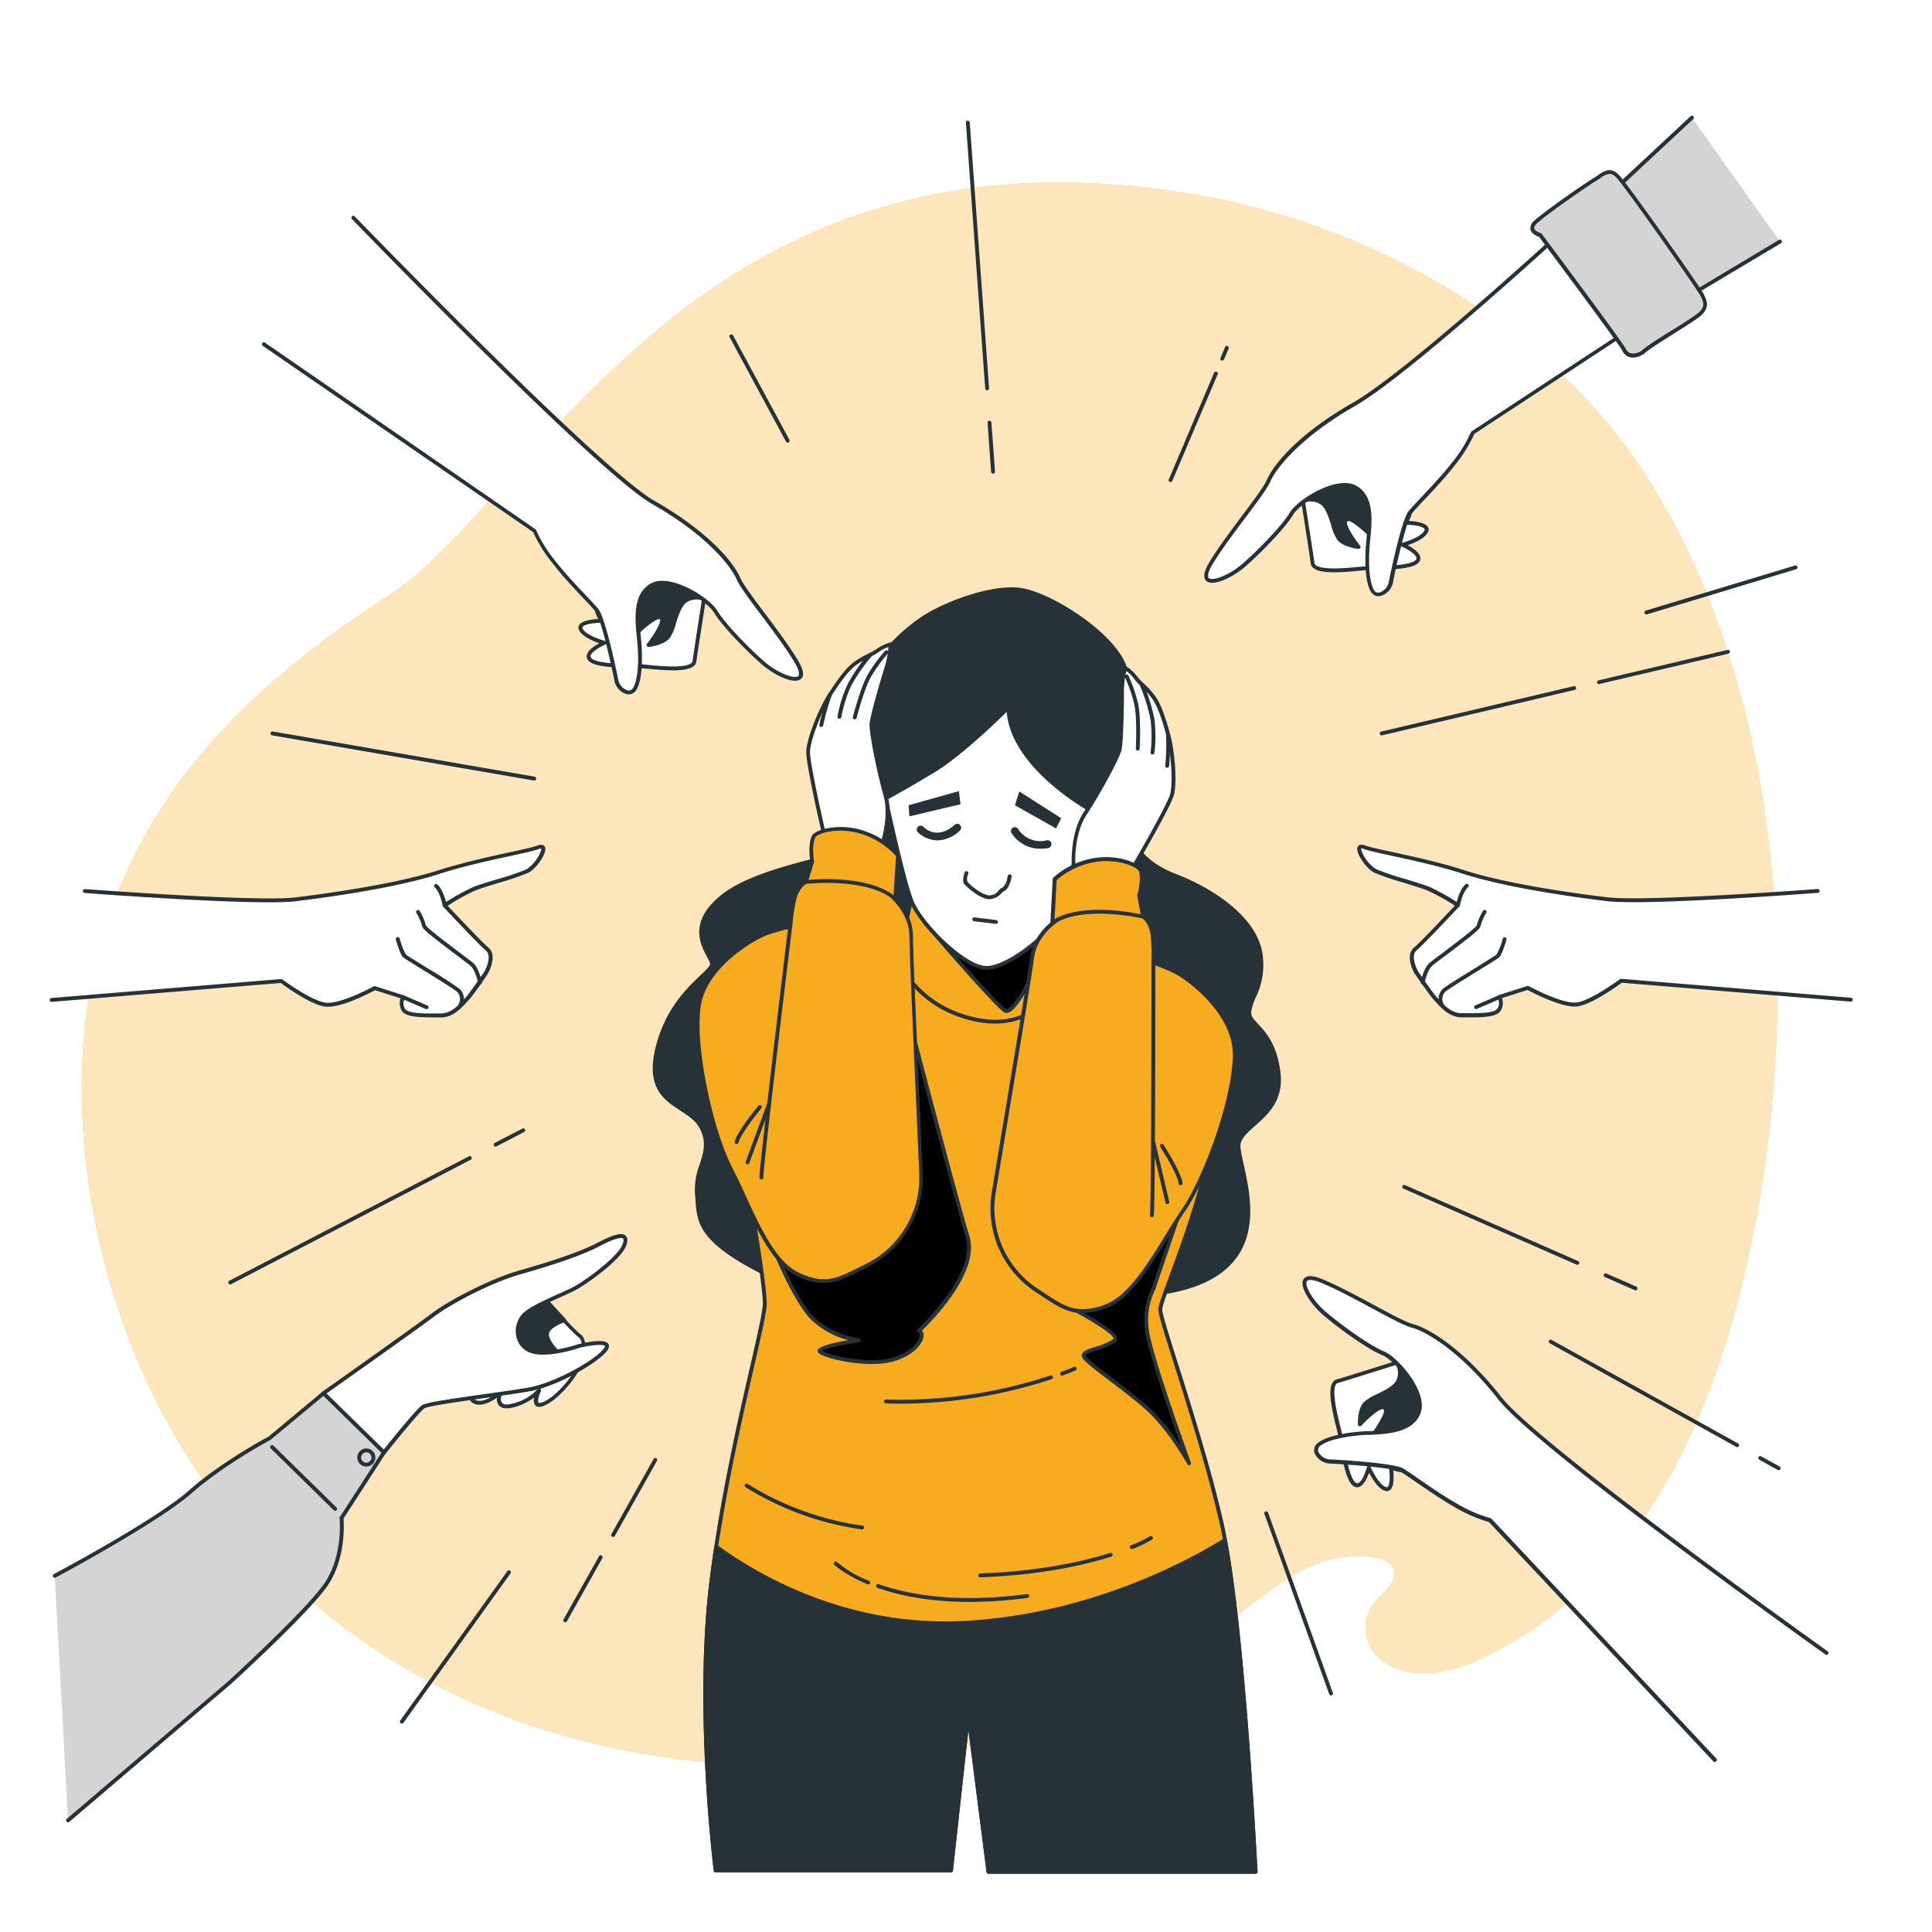<svg class="animated" id="freepik_stories-blaming" xmlns="http://www.w3.org/2000/svg" viewBox="0 0 500 500" version="1.1" xmlns:xlink="http://www.w3.org/1999/xlink" xmlns:svgjs="http://svgjs.com/svgjs"><style>svg#freepik_stories-blaming:not(.animated) .animable {opacity: 0;}svg#freepik_stories-blaming.animated #freepik--Character--inject-50 {animation: 3s Infinite  linear floating;animation-delay: 0s;}svg#freepik_stories-blaming.animated #freepik--Hands--inject-50 {animation: 1s 1 forwards ease-in slideDown,3s Infinite  linear wind;animation-delay: 0s,1s;}            @keyframes floating {                0% {                    opacity: 1;                    transform: translateY(0px);                }                50% {                    transform: translateY(-10px);                }                100% {                    opacity: 1;                    transform: translateY(0px);                }            }                    @keyframes slideDown {                0% {                    opacity: 0;                    transform: translateY(-30px);                }                100% {                    opacity: 1;                    transform: translateY(0);                }            }                    @keyframes wind {                0% {                    transform: rotate( 0deg );                }                25% {                    transform: rotate( 1deg );                }                75% {                    transform: rotate( -1deg );                }            }        </style><g id="freepik--background-simple--inject-50" class="animable" style="transform-origin: 240.573px 252.173px;"><path d="M428.65,127.4q-2.31-3.84-4.8-7.52c-22.23-32.66-59.23-55-95.2-65.15a204.7,204.7,0,0,0-48.07-7.36c-105.91-3.85-144.82,83.48-178.95,106s-86.48,61-79.91,141.76c5,61.43,39.93,120.16,103.75,146.89a182.37,182.37,0,0,0,22.14,7.64,211.47,211.47,0,0,0,46.78,7.19c48.25,2.15,87.43-9.48,125.75-38.77,8.91-6.81,17.77-14.49,29.33-15.33,8.4-.61,16.37,2.41,7.58,10.53-10.32,9.54,1.59,28.32,27.8,15.27,43.76-21.78,61.77-68.77,70.25-116.56C465.51,253.32,460.46,180.37,428.65,127.4Z" style="fill: rgb(247, 171, 30); transform-origin: 240.573px 252.173px;" id="elhc1gl6uxuqb" class="animable"></path><g id="elwgsduaofxs"><path d="M428.65,127.4q-2.31-3.84-4.8-7.52c-22.23-32.66-59.23-55-95.2-65.15a204.7,204.7,0,0,0-48.07-7.36c-105.91-3.85-144.82,83.48-178.95,106s-86.48,61-79.91,141.76c5,61.43,39.93,120.16,103.75,146.89a182.37,182.37,0,0,0,22.14,7.64,211.47,211.47,0,0,0,46.78,7.19c48.25,2.15,87.43-9.48,125.75-38.77,8.91-6.81,17.77-14.49,29.33-15.33,8.4-.61,16.37,2.41,7.58,10.53-10.32,9.54,1.59,28.32,27.8,15.27,43.76-21.78,61.77-68.77,70.25-116.56C465.51,253.32,460.46,180.37,428.65,127.4Z" style="fill: rgb(255, 255, 255); opacity: 0.7; transform-origin: 240.573px 252.173px;" class="animable"></path></g></g><g id="freepik--Lines--inject-50" class="animable" style="transform-origin: 262.14px 238.638px;"><path d="M257,122.56a.5.5,0,0,1-.5-.47l-.92-12.66a.5.5,0,0,1,1-.07l.92,12.66a.5.5,0,0,1-.47.54Z" style="fill: rgb(38, 50, 56); transform-origin: 256.54px 115.727px;" id="el0g1vl5va8ba" class="animable"></path><path d="M255.47,101a.5.5,0,0,1-.5-.46l-5-68.77a.5.5,0,1,1,1-.08l5,68.78a.5.5,0,0,1-.46.53Z" style="fill: rgb(38, 50, 56); transform-origin: 252.97px 66.114px;" id="elhgk03irrstf" class="animable"></path><path d="M203.85,114.54a.49.49,0,0,1-.44-.26l-14.57-27a.51.51,0,0,1,.2-.68.5.5,0,0,1,.68.21l14.57,27a.5.5,0,0,1-.2.68A.53.53,0,0,1,203.85,114.54Z" style="fill: rgb(38, 50, 56); transform-origin: 196.567px 100.54px;" id="elzsr6plsvyos" class="animable"></path><path d="M138.28,202h-.09L70.43,190.31a.5.5,0,0,1,.17-1L138.36,201a.51.51,0,0,1,.41.58A.49.49,0,0,1,138.28,202Z" style="fill: rgb(38, 50, 56); transform-origin: 104.392px 195.651px;" id="elsehonvmctid" class="animable"></path><path d="M357.58,190.32a.5.5,0,0,1-.48-.39.49.49,0,0,1,.37-.6l49.83-11.75a.5.5,0,0,1,.6.37.49.49,0,0,1-.37.6L357.7,190.3Z" style="fill: rgb(38, 50, 56); transform-origin: 382.5px 183.943px;" id="el6p6xksbks9t" class="animable"></path><path d="M413.83,177.06a.51.51,0,0,1-.49-.39.5.5,0,0,1,.38-.6l33.37-7.87a.5.5,0,0,1,.6.37.5.5,0,0,1-.37.6L414,177Z" style="fill: rgb(38, 50, 56); transform-origin: 430.515px 172.623px;" id="el7eg88rmkxvl" class="animable"></path><path d="M426.07,159a.51.51,0,0,1-.48-.36.5.5,0,0,1,.34-.62l38.61-11.66a.51.51,0,0,1,.63.33.5.5,0,0,1-.34.63L426.22,159Z" style="fill: rgb(38, 50, 56); transform-origin: 445.381px 152.669px;" id="eltr6w5bekdok" class="animable"></path><path d="M423.16,333.85a.45.45,0,0,1-.2,0l-7.62-3.35a.49.49,0,0,1-.26-.66.5.5,0,0,1,.66-.25l7.62,3.34a.5.5,0,0,1-.2,1Z" style="fill: rgb(38, 50, 56); transform-origin: 419.402px 331.743px;" id="elwghw0yijnkc" class="animable"></path><path d="M408.24,327.3a.45.45,0,0,1-.2,0l-44.83-19.68a.5.5,0,0,1,.4-.92l44.83,19.68a.5.5,0,0,1,.25.66A.49.49,0,0,1,408.24,327.3Z" style="fill: rgb(38, 50, 56); transform-origin: 385.821px 316.985px;" id="elo379qjeo7q" class="animable"></path><path d="M460.32,380.48a.54.54,0,0,1-.25-.06l-4.75-2.64a.51.51,0,0,1-.2-.68.5.5,0,0,1,.68-.2l4.76,2.64a.5.5,0,0,1,.19.68A.49.49,0,0,1,460.32,380.48Z" style="fill: rgb(38, 50, 56); transform-origin: 457.938px 378.659px;" id="ela8qizwi51bj" class="animable"></path><path d="M449.56,374.51a.44.44,0,0,1-.24-.07l-48.26-26.81a.51.51,0,0,1-.2-.68.5.5,0,0,1,.68-.19l48.27,26.81a.5.5,0,0,1,.19.68A.51.51,0,0,1,449.56,374.51Z" style="fill: rgb(38, 50, 56); transform-origin: 425.433px 360.603px;" id="elcn2fbwgimh" class="animable"></path><path d="M344.47,438.77a.5.5,0,0,1-.47-.33l-16.76-46.63a.5.5,0,1,1,.94-.34l16.76,46.63a.5.5,0,0,1-.3.64Z" style="fill: rgb(38, 50, 56); transform-origin: 336.087px 414.948px;" id="el9efzs1thqgc" class="animable"></path><path d="M59.59,332.39a.49.49,0,0,1-.45-.27.5.5,0,0,1,.22-.67l62-32.2a.49.49,0,0,1,.67.21.5.5,0,0,1-.21.68l-62,32.2A.48.48,0,0,1,59.59,332.39Z" style="fill: rgb(38, 50, 56); transform-origin: 90.588px 315.791px;" id="el2pf1ekbe7ui" class="animable"></path><path d="M128.26,296.74a.5.5,0,0,1-.23-.95l7.1-3.68a.5.5,0,1,1,.46.88l-7.1,3.69A.46.46,0,0,1,128.26,296.74Z" style="fill: rgb(38, 50, 56); transform-origin: 131.83px 294.381px;" id="elq5lhc8maqdb" class="animable"></path><path d="M146.29,419.83a.51.51,0,0,1-.24-.07.5.5,0,0,1-.2-.68L155,402.79a.5.5,0,1,1,.87.49l-9.14,16.29A.53.53,0,0,1,146.29,419.83Z" style="fill: rgb(38, 50, 56); transform-origin: 150.868px 411.171px;" id="elufuvqi0aj4l" class="animable"></path><path d="M158.68,397.76a.54.54,0,0,1-.25-.06.51.51,0,0,1-.19-.68l10.93-19.47a.5.5,0,0,1,.87.49l-10.93,19.47A.5.5,0,0,1,158.68,397.76Z" style="fill: rgb(38, 50, 56); transform-origin: 164.135px 387.539px;" id="el4kbdu52zcbv" class="animable"></path><path d="M104,446.05a.52.52,0,0,1-.29-.09.51.51,0,0,1-.12-.7l27.69-38.61a.5.5,0,1,1,.81.58l-27.68,38.62A.51.51,0,0,1,104,446.05Z" style="fill: rgb(38, 50, 56); transform-origin: 117.856px 426.227px;" id="elnje64tg2mj" class="animable"></path><path d="M302.94,124.74a.48.48,0,0,1-.2,0,.5.5,0,0,1-.26-.65L314.2,96.5a.5.5,0,1,1,.92.39L303.4,124.44A.5.5,0,0,1,302.94,124.74Z" style="fill: rgb(38, 50, 56); transform-origin: 308.805px 110.464px;" id="elsw0n2xxt0bb" class="animable"></path><path d="M316.31,93.31a.43.43,0,0,1-.19,0,.5.5,0,0,1-.27-.65l1.2-2.82a.5.5,0,0,1,.66-.26.5.5,0,0,1,.26.65L316.77,93A.49.49,0,0,1,316.31,93.31Z" style="fill: rgb(38, 50, 56); transform-origin: 316.911px 91.429px;" id="elq138qhyvh5" class="animable"></path></g><g id="freepik--Character--inject-50" class="animable animator-active" style="transform-origin: 250.211px 318.462px;"><path d="M238,160.65s-9.33,6.14-14.11,16.16-.46,18,.68,24.58,3,13,1.82,16.16-28.22,5.92-38.92,14.11-3.87,15-3.19,17.53-10.47,7.05-14.11,22.07,8,14.12,11.38,20.49-1.82,10.47-1.14,17.3-.91,12.29,22.76,23,69.42,8.2,100.15,2.05,16.16-33.23,17.3-38.23,11.84-7.29,10.24-18.67-8-11.83-7.51-15.48,4.1-7.28,3-14.79c-1.48-9.79-13.69-17-22-20.21-8.65-3.34-13.41-9.27-12.79-18.94,1.13-17.75,2.5-26.17-.23-34.82s-19.35-19.12-27.09-20.26S243.18,156.78,238,160.65Z" style="fill: rgb(38, 50, 56); transform-origin: 250.248px 245.97px;" id="el5cuqd3uz8dx" class="animable"></path><path d="M249.91,339.89c-18.19,0-35.3-2.12-47-7.4-22-10-22.45-15.44-22.92-21.78,0-.53-.08-1.07-.13-1.61a18.32,18.32,0,0,1,1.21-7.73c1-3.15,1.86-5.87,0-9.39-1.06-2-3-3.23-5-4.55-4.19-2.74-9-5.85-6.42-16.28,2.43-10,8.15-15.45,11.56-18.69,1.46-1.38,2.72-2.57,2.56-3.14a9.27,9.27,0,0,0-.74-1.57c-1.78-3.3-5.08-9.45,4.1-16.49,6.29-4.81,17.82-7.68,27.08-10,5.55-1.39,11.29-2.81,11.68-3.9.82-2.3-.05-6.65-1-11.25-.3-1.52-.61-3.08-.88-4.66s-.67-3-1.11-4.64c-1.55-5.78-3.31-12.32.47-20.24,4.7-9.85,13.87-16.09,14.27-16.35,5.38-4,18.7-9.2,26.54-8.06,8.08,1.19,24.71,11.82,27.48,20.61,2.27,7.17,1.74,14.33.87,26.2-.19,2.67-.41,5.58-.61,8.8-.58,9,3.5,15,12.47,18.44,9.87,3.81,20.92,11.23,22.34,20.6A19.18,19.18,0,0,1,325,258.12a14.39,14.39,0,0,0-1.18,3.65c-.15,1.2.63,2,1.81,3.28,1.87,2,4.71,5,5.7,12.06,1.06,7.56-3.13,11.26-6.5,14.23-1.81,1.6-3.38,3-3.75,4.62-.22.94.25,3,.79,5.44,1.41,6.31,3.54,15.83-1.35,23.35-3.17,4.88-8.94,8.19-17.13,9.82A283.32,283.32,0,0,1,249.91,339.89ZM261.75,153c-7.69,0-18.76,4.52-23.5,8h0c-.09.06-9.27,6.19-13.93,16-3.62,7.59-1.91,13.94-.41,19.55.45,1.65.87,3.22,1.13,4.73s.58,3.13.88,4.63c1,4.95,1.83,9.23.92,11.79-.54,1.52-4.62,2.59-12.38,4.53-8.69,2.16-20.59,5.12-26.71,9.81-8.51,6.51-5.58,12-3.83,15.21a9.6,9.6,0,0,1,.82,1.78c.32,1.15-.87,2.27-2.83,4.14-3.33,3.16-8.92,8.46-11.27,18.19s1.88,12.53,6,15.21c2.05,1.34,4.16,2.72,5.34,4.92,2.08,3.88,1.11,6.93.09,10.16a17.48,17.48,0,0,0-1.17,7.33c.06.55.1,1.09.14,1.63.44,6,.83,11.23,22.33,20.95,23.17,10.47,68,8.38,99.84,2,7.92-1.58,13.47-4.74,16.49-9.39,4.66-7.16,2.59-16.44,1.22-22.58-.62-2.74-1.06-4.73-.8-5.89.45-2,2.13-3.43,4.07-5.14,3.35-3,7.15-6.31,6.17-13.34-.94-6.73-3.54-9.49-5.44-11.51-1.28-1.36-2.28-2.43-2.07-4.1a15.67,15.67,0,0,1,1.25-3.91A18.17,18.17,0,0,0,325.77,247c-1.36-8.95-12.11-16.11-21.72-19.82-9.43-3.64-13.72-10-13.11-19.43.2-3.23.42-6.14.61-8.81.9-12.15,1.39-18.85-.82-25.83-2.62-8.32-19-18.79-26.68-19.92A16.77,16.77,0,0,0,261.75,153ZM238,160.65h0Z" style="fill: rgb(38, 50, 56); transform-origin: 250.211px 245.945px;" id="elb2z55pqsydn" class="animable"></path><path d="M238.26,232.78l-4.86,7.1-20.17,2.61L188.57,278s9.71,53.42,9.34,59.77-9.71,38.48-13.82,71.73,1.12,74.57,1.12,74.57H246.1l4.49-40.57,5.23,40.94h69.11s-3.36-67.09-9-91-15.69-51.56-15.69-54.55,12.7-30.63,14.2-50.8-27.27-39.23-36.61-44.46L273.73,238l-3.72-8.2-32.87-2.62Z" style="fill: rgb(247, 171, 30); transform-origin: 253.722px 355.81px;" id="elbblmg1b7qs4" class="animable"></path><path d="M324.93,484.92H255.82a.5.5,0,0,1-.5-.43l-4.7-36.78-4,36.39a.5.5,0,0,1-.5.45H185.21a.51.51,0,0,1-.5-.44c-.05-.41-5.19-41.76-1.12-74.69,2.65-21.42,7.47-42.39,10.66-56.26,1.76-7.67,3-13.21,3.16-15.44.37-6.21-9.23-59.12-9.33-59.65a.52.52,0,0,1,.08-.37l24.66-35.49a.49.49,0,0,1,.34-.22l20-2.58,4.61-6.74-1.08-5.4a.5.5,0,0,1,.53-.6l32.87,2.62a.52.52,0,0,1,.42.29l3.7,8.15,4,5.5c2.59,1.46,38.45,22.17,36.77,44.87-1.05,14.17-7.55,31.85-11.43,42.42-1.54,4.21-2.77,7.54-2.77,8.36,0,1.14,1.8,6.83,4.07,14,3.5,11.09,8.3,26.28,11.61,40.39,5.55,23.68,8.95,90.43,9,91.1a.48.48,0,0,1-.14.37A.48.48,0,0,1,324.93,484.92Zm-68.67-1H324.4c-.33-6.34-3.65-67.91-8.92-90.39-3.3-14.07-8.09-29.25-11.59-40.32-2.71-8.56-4.12-13.09-4.12-14.33,0-.95.92-3.5,2.84-8.71,3.86-10.51,10.32-28.11,11.36-42.14,1.66-22.42-34.8-43.11-36.36-44a.67.67,0,0,1-.15-.14l-4.13-5.63a.22.22,0,0,1-.05-.08l-3.6-7.94-31.92-2.54,1,5a.51.51,0,0,1-.08.38l-4.86,7.1a.48.48,0,0,1-.34.21l-20,2.59L189.1,278.1c.75,4.13,9.68,53.48,9.31,59.68-.14,2.31-1.42,7.89-3.19,15.6-3.18,13.86-8,34.8-10.64,56.16-3.82,31,.53,69.49,1.07,74h60l4.43-40.13a.5.5,0,0,1,.49-.44.49.49,0,0,1,.5.43Z" style="fill: rgb(38, 50, 56); transform-origin: 253.742px 355.794px;" id="elgnf59s40mla" class="animable"></path><path d="M251,414.57c-10.87,0-18.75-1.81-23.93-3.65a.49.49,0,0,1-.31-.63.51.51,0,0,1,.64-.31c7.21,2.55,19.72,5.06,38.4,2.56a.48.48,0,0,1,.56.43.5.5,0,0,1-.42.56A113.63,113.63,0,0,1,251,414.57Z" style="fill: rgb(38, 50, 56); transform-origin: 246.548px 412.262px;" id="elkignrwmkbko" class="animable"></path><path d="M224.7,410a.43.43,0,0,1-.19,0c-5.85-2.45-8.45-4.94-8.56-5a.5.5,0,1,1,.7-.72,28.83,28.83,0,0,0,8.24,4.84.5.5,0,0,1,.27.66A.49.49,0,0,1,224.7,410Z" style="fill: rgb(38, 50, 56); transform-origin: 220.499px 407.074px;" id="elepetrnkwjj6" class="animable"></path><path d="M233.6,363.27c-1.44,0-2.89,0-4.36-.09a.5.5,0,0,1-.48-.52.51.51,0,0,1,.52-.48,123.14,123.14,0,0,0,42.54-6.2.5.5,0,1,1,.31.95A125.85,125.85,0,0,1,233.6,363.27Z" style="fill: rgb(38, 50, 56); transform-origin: 250.626px 359.61px;" id="el2280oqknef" class="animable"></path><path d="M274.86,356a.48.48,0,0,1-.47-.33.5.5,0,0,1,.29-.64c2.07-.76,3.23-1.26,3.24-1.27a.5.5,0,0,1,.41.92c-.05,0-1.2.52-3.3,1.29Z" style="fill: rgb(38, 50, 56); transform-origin: 276.493px 354.859px;" id="elt9p0k35a1h" class="animable"></path><path d="M268.32,334S291,344.8,288.47,346.89s-8.79,2.51-8,4.19,9.63,7.53,15.91,13,11.31,14.65,11.31,14.65-10.05-27.63-10.89-34.33,1.67-10.89,1.67-10.89L309.83,300Z" id="elmd4aptaacmq" class="animable" style="transform-origin: 289.075px 339.365px;"></path><path d="M307.74,379.21a.49.49,0,0,1-.44-.26c-.05-.09-5.06-9.2-11.2-14.51-2.78-2.41-6-4.9-8.92-7.08-4.21-3.21-6.62-5.07-7.11-6.06a1.09,1.09,0,0,1,0-.93c.35-.84,1.72-1.28,3.61-1.88a14.77,14.77,0,0,0,4.51-2c.23-1.29-8.77-6.7-20-12.09a.5.5,0,0,1-.1-.84l41.51-34a.5.5,0,0,1,.79.54L299,333.65a.47.47,0,0,1-.05.1,17.92,17.92,0,0,0-1.61,10.57c.83,6.56,10.76,33.95,10.87,34.22a.51.51,0,0,1-.27.63A.48.48,0,0,1,307.74,379.21Zm-38.5-45.35c4.55,2.19,19.56,9.65,19.92,12.49a1,1,0,0,1-.37.92,15.08,15.08,0,0,1-4.85,2.17c-1.25.4-2.82.9-3,1.32.43.92,3.54,3.29,6.84,5.8,2.89,2.2,6.16,4.69,9,7.12a53.55,53.55,0,0,1,8.87,10.63c-2.9-8.16-8.64-24.79-9.28-29.87a18.64,18.64,0,0,1,1.72-11.16l10.73-31.8Z" style="fill: rgb(38, 50, 56); transform-origin: 289.159px 339.33px;" id="el1v07e8x9nty" class="animable"></path><path d="M250.4,320c-3-10-15.17-56.34-15.17-56.34l-3.87,40.15-32.49,15.83S205.15,336,210.17,341a22.92,22.92,0,0,0,12.15,5.86s-11.73,1.67-10,2.93,11.72,3.77,18.42,2.09,9.21-6.69,7.12-7.53C237.81,344.38,253.44,330,250.4,320Z" id="elhx84qaj82u6" class="animable" style="transform-origin: 224.831px 308.05px;"></path><path d="M225.54,353c-5.84,0-12.1-1.64-13.57-2.75a.77.77,0,0,1-.34-.84c.26-1,4-1.91,7.91-2.57a22.18,22.18,0,0,1-9.72-5.43c-5-5-11.16-20.86-11.42-21.53a.5.5,0,0,1,.25-.63l32.24-15.7,3.84-39.88a.51.51,0,0,1,.46-.45.52.52,0,0,1,.53.37c.12.47,12.16,46.48,15.16,56.33,2.83,9.3-9.67,21.92-12.28,24.43a1.78,1.78,0,0,1,.42,1.37c-.13,2-2.77,5.35-8.21,6.71A22.12,22.12,0,0,1,225.54,353Zm-12.79-3.43c2.06,1.2,11.46,3.48,17.82,1.89,4.69-1.17,7.34-4.12,7.45-5.81,0-.6-.29-.73-.4-.78a.48.48,0,0,1-.3-.37.5.5,0,0,1,.15-.46c.15-.14,15.36-14.28,12.45-23.83-2.57-8.47-11.81-43.57-14.46-53.65l-3.6,37.36a.5.5,0,0,1-.28.4L199.5,319.92c1,2.6,6.58,16.31,11,20.75,4.83,4.84,11.77,5.71,11.84,5.72a.51.51,0,0,1,.45.49.51.51,0,0,1-.43.5C218.36,348,213.8,348.91,212.75,349.54Z" style="fill: rgb(38, 50, 56); transform-origin: 224.831px 308.11px;" id="elvjoq6h4q8ei" class="animable"></path><path d="M232.37,248.43s4.65,12.4,20.53,15.5,21.32-10.07,22.48-11.23-1.16-19.38-1.16-19.38l-38.44-.42Z" style="fill: rgb(247, 171, 30); transform-origin: 254.037px 248.651px;" id="ellnxq9cy0dz8" class="animable"></path><path d="M257.52,264.9a25.2,25.2,0,0,1-4.71-.47c-16-3.12-20.87-15.7-20.91-15.82a.45.45,0,0,1,0-.28l3.41-15.54a.49.49,0,0,1,.49-.39h0l38.44.42a.5.5,0,0,1,.49.44c.71,5.55,2.23,18.58,1,19.79a11.66,11.66,0,0,0-.65,1C273.3,256.89,268.3,264.9,257.52,264.9Zm-24.63-16.51c.56,1.32,5.57,12.22,20.11,15.05,13.4,2.62,19.09-6.51,21.24-9.95a7.24,7.24,0,0,1,.79-1.15c.56-.89-.18-10.05-1.25-18.53l-37.6-.41Z" style="fill: rgb(38, 50, 56); transform-origin: 254.036px 248.65px;" id="eloxfn5wuu5n" class="animable"></path><path d="M239.48,238.86S256.65,259,260,261.47,273.73,238,273.73,238Z" id="elvsyr6oserad" class="animable" style="transform-origin: 256.605px 249.818px;"></path><path d="M260.51,262.14a1.32,1.32,0,0,1-.81-.27c-3.36-2.52-19.89-21.86-20.6-22.69a.49.49,0,0,1-.07-.52.48.48,0,0,1,.44-.3l34.25-.87a.54.54,0,0,1,.42.21.5.5,0,0,1,.06.47c-.93,2.33-9.2,22.77-13.27,23.91A1.58,1.58,0,0,1,260.51,262.14Zm-20-22.81c3.22,3.76,16.86,19.57,19.75,21.74a.37.37,0,0,0,.36.05c2.65-.75,8.71-13.67,12.33-22.61Z" style="fill: rgb(38, 50, 56); transform-origin: 256.609px 249.815px;" id="el15zkn9u7ep7" class="animable"></path><path d="M261,183.07S249.35,195,241.08,199.82s-11.87,6.79-11.87,6.79,4.24,19.93,6.57,26.29,13.78,17.39,19.29,17.6,15.27-7.85,18.66-12.51,8.48-28.41,8.48-28.41S261.22,197.92,261,183.07Z" style="fill: rgb(255, 255, 255); transform-origin: 255.71px 216.787px;" id="elfv39p7v5w2a" class="animable"></path><path d="M255.29,251h-.24c-5.76-.22-17.37-11.47-19.74-17.93s-6.42-25.54-6.59-26.36a.48.48,0,0,1,.25-.54s3.7-2,11.86-6.78,19.71-16.55,19.82-16.67a.51.51,0,0,1,.55-.11.49.49,0,0,1,.31.46c.21,14.38,20.74,26,20.95,26.07a.5.5,0,0,1,.24.54c-.21,1-5.15,23.91-8.56,28.6C270.91,242.72,261.16,251,255.29,251Zm-25.52-44.13c.59,2.75,4.36,20.08,6.48,25.86,2.23,6.07,13.49,17.06,18.84,17.27h.2c5.35,0,14.85-7.92,18-12.31,3.07-4.21,7.66-24.88,8.32-27.86-2.7-1.56-20-12-21.08-25.6-2.79,2.75-12.26,11.91-19.24,16C234.53,204.27,230.85,206.29,229.77,206.87Z" style="fill: rgb(38, 50, 56); transform-origin: 255.709px 216.786px;" id="elyfkbm6r2xcf" class="animable"></path><polygon points="248.15 204.74 235.14 208.4 235.36 211.27 248.59 208.14 248.15 204.74" style="fill: rgb(38, 50, 56); transform-origin: 241.865px 208.005px;" id="elz6sz81gxqji" class="animable"></polygon><polygon points="263.8 204.83 262.66 208.41 273.3 214.39 274.65 211.76 263.8 204.83" style="fill: rgb(38, 50, 56); transform-origin: 268.655px 209.61px;" id="elosibcr9c5iq" class="animable"></polygon><path d="M242.62,217.49a7.59,7.59,0,0,1-5.08-2.1A1,1,0,1,1,239,214c.35.37,3.57,3.46,8.08-.55a1,1,0,0,1,1.33,1.5A8.68,8.68,0,0,1,242.62,217.49Z" style="fill: rgb(38, 50, 56); transform-origin: 243.004px 215.344px;" id="elxv7swqs6yld" class="animable"></path><path d="M269.23,219.64a8.68,8.68,0,0,1-7.47-4.09,1,1,0,0,1,.39-1.36,1,1,0,0,1,1.36.38,6.78,6.78,0,0,0,7.39,2.9,1,1,0,0,1,.4,2A11,11,0,0,1,269.23,219.64Z" style="fill: rgb(38, 50, 56); transform-origin: 266.877px 216.851px;" id="elr94g8jkgm7e" class="animable"></path><path d="M256.15,232.69a3.32,3.32,0,0,1-.53,0c-2.4-.37-5.57-3.25-6.07-3.92-.64-.85,0-2.65.1-3a.5.5,0,0,1,.94.34,3.33,3.33,0,0,0-.24,2.07c.49.65,3.43,3.22,5.43,3.53a3,3,0,0,0,2.7-1.28,2.44,2.44,0,0,1,1-.74,3.68,3.68,0,0,0,1.15-2.15l.17-.85a.51.51,0,0,1,1,.2l-.17.84c-.14.69-.85,2.67-1.9,2.93a3.15,3.15,0,0,0-.51.47A4.31,4.31,0,0,1,256.15,232.69Z" style="fill: rgb(38, 50, 56); transform-origin: 255.539px 229.077px;" id="elqg6jjhii3j" class="animable"></path><path d="M257.73,239.09h-.06l-5.58-.67a.5.5,0,0,1,.12-1l5.58.68a.5.5,0,0,1-.06,1Z" style="fill: rgb(38, 50, 56); transform-origin: 254.954px 238.259px;" id="elew9l3aholy" class="animable"></path><path d="M277.83,223.69s-.41-7.89,3-13.15,8.5-14.57,8.91-16.59.6-10.32.6-14.57a19.69,19.69,0,0,1,.84-6.44,11,11,0,0,1,2.6,2.4c.81,1.21,3,2.83,4.66,5s2.63,5.47,3.84,9.72,1.82,12.54,1,15.58-9.91,18.61-9.91,18.61l-.2,3.24-16-.81Z" style="fill: rgb(255, 255, 255); transform-origin: 290.413px 200.215px;" id="el064lao1jk58i" class="animable"></path><path d="M293.21,228h0l-16-.81a.52.52,0,0,1-.37-.19.51.51,0,0,1-.1-.41l.6-3c0-.82-.25-8.25,3.11-13.39,3.52-5.37,8.47-14.57,8.84-16.42s.59-10.35.59-14.47a20.3,20.3,0,0,1,.87-6.62.51.51,0,0,1,.31-.3.5.5,0,0,1,.43.06,11.34,11.34,0,0,1,2.75,2.54,13.51,13.51,0,0,0,1.69,1.81,24.71,24.71,0,0,1,2.95,3.23c1.68,2.31,2.73,5.69,3.92,9.87s1.89,12.57,1,15.84c-.8,3-9.05,17.17-9.91,18.64l-.19,3.12A.51.51,0,0,1,293.21,228Zm-15.38-1.78,14.91.75.17-2.74a.44.44,0,0,1,.07-.22c.09-.16,9.08-15.56,9.86-18.49s.22-11-1-15.32c-1.17-4.08-2.18-7.37-3.77-9.55a24,24,0,0,0-2.84-3.11,13.41,13.41,0,0,1-1.82-2,9,9,0,0,0-1.91-1.86,22.66,22.66,0,0,0-.62,5.63c0,3.91-.18,12.52-.61,14.67s-5.59,11.59-9,16.77-3,12.77-2.95,12.85a.49.49,0,0,1,0,.12Z" style="fill: rgb(38, 50, 56); transform-origin: 290.467px 200.183px;" id="el0evwq1yoecvv" class="animable"></path><path d="M294.42,194.25h0a.51.51,0,0,1-.47-.53c0-.08.39-7.86-.39-11.4a39.29,39.29,0,0,0-2.39-7,.5.5,0,1,1,.9-.43,38.48,38.48,0,0,1,2.46,7.19c.82,3.66.44,11.34.42,11.66A.5.5,0,0,1,294.42,194.25Z" style="fill: rgb(38, 50, 56); transform-origin: 293.08px 184.412px;" id="el79pjzin30ov" class="animable"></path><path d="M298.27,195.26h-.07a.5.5,0,0,1-.43-.57,34.17,34.17,0,0,0,0-8.35,42.93,42.93,0,0,0-2.8-9,.51.51,0,0,1,.26-.66.5.5,0,0,1,.66.26,43.61,43.61,0,0,1,2.87,9.23,34.62,34.62,0,0,1,0,8.64A.5.5,0,0,1,298.27,195.26Z" style="fill: rgb(38, 50, 56); transform-origin: 296.981px 185.949px;" id="ellqrfbi02h6" class="animable"></path><path d="M302.11,198.7H302a.5.5,0,0,1-.43-.56,60.3,60.3,0,0,0,.2-8,.5.5,0,0,1,.48-.51.47.47,0,0,1,.52.48,59.71,59.71,0,0,1-.21,8.18A.5.5,0,0,1,302.11,198.7Z" style="fill: rgb(38, 50, 56); transform-origin: 302.195px 194.164px;" id="eltlghpfxezdp" class="animable"></path><path d="M294.82,231.79s1.22-4,.41-6.48c-.46-1.38-6.07-3.84-12.34-2.63a20.55,20.55,0,0,0-9.92,4.86l-.6,11.13s10.31-1.82,15-1.82,8.5.4,8.5.4Z" style="fill: rgb(247, 171, 30); transform-origin: 284.12px 230.513px;" id="elpi6hxfmarve" class="animable"></path><path d="M272.37,239.17A.53.53,0,0,1,272,239a.5.5,0,0,1-.16-.4l.6-11.13a.48.48,0,0,1,.15-.32,20.72,20.72,0,0,1,10.17-5c6.36-1.23,12.34,1.25,12.91,3,.78,2.34-.16,5.95-.36,6.66l1,5.35a.5.5,0,0,1-.13.43.47.47,0,0,1-.42.16s-3.87-.4-8.44-.4-14.79,1.79-14.89,1.81Zm1.09-11.4-.56,10.3c2.32-.4,10.4-1.72,14.44-1.72,3.5,0,6.58.23,7.88.34l-.89-4.81a.49.49,0,0,1,0-.24s1.15-3.92.4-6.17c-.35-1.07-5.6-3.49-11.77-2.3A20.42,20.42,0,0,0,273.46,227.77Z" style="fill: rgb(38, 50, 56); transform-origin: 284.078px 230.495px;" id="elhlsi1v1csj" class="animable"></path><path d="M273.73,238s-5.82,3.51-6.63,9.78-7.89,48.36-9.91,60.7A25.42,25.42,0,0,0,268.32,334c6.27,4,9.51,7.08,17.6,4.25s14.37-16.19,20.44-25.09,13.55-30.15,13.15-40.87S307,252.83,303.93,251.41a57.6,57.6,0,0,0-5.46-2.22,47.19,47.19,0,0,0-.21-7.08c-.4-3.65-2.42-4.86-2.42-4.86S282,233.87,273.73,238Z" style="fill: rgb(247, 171, 30); transform-origin: 288.178px 287.648px;" id="elt2xuci0b32" class="animable"></path><path d="M280.22,339.83c-3.92,0-6.73-1.85-10.4-4.28l-1.77-1.16a25.88,25.88,0,0,1-11.35-26c.52-3.22,1.4-8.46,2.41-14.57,2.91-17.51,6.9-41.48,7.5-46.11.83-6.44,6.62-10,6.86-10.15l0,0c8.31-4.15,21.87-.91,22.45-.77l.13,0c.1.06,2.24,1.39,2.67,5.23a47.85,47.85,0,0,1,.22,6.79c.79.28,2.81,1,5.16,2.12,3.38,1.58,15.46,10.54,15.87,21.28.41,10.9-7.06,32.11-13.24,41.17-1.41,2.07-2.82,4.36-4.3,6.77-4.93,8-10,16.28-16.38,18.51A17.91,17.91,0,0,1,280.22,339.83ZM274,238.43c-.33.2-5.63,3.61-6.38,9.41-.6,4.64-4.59,28.63-7.5,46.15-1,6.1-1.89,11.34-2.42,14.56a24.92,24.92,0,0,0,10.91,25l1.78,1.16c5.19,3.43,8.33,5.51,15.39,3,6-2.12,11-10.24,15.85-18.09,1.5-2.43,2.91-4.72,4.34-6.81,6-8.86,13.46-30.13,13.06-40.58-.39-10.27-12-18.88-15.29-20.4a58.1,58.1,0,0,0-5.41-2.21.48.48,0,0,1-.34-.5,48.5,48.5,0,0,0-.2-7c-.34-3-1.82-4.22-2.14-4.44C294.48,237.45,281.64,234.62,274,238.43Z" style="fill: rgb(38, 50, 56); transform-origin: 288.16px 287.642px;" id="eldij7y1zj5rc" class="animable"></path><path d="M298.06,315H298a.5.5,0,0,1-.4-.59c.31-1.72.4-43.44.4-65.26a.5.5,0,0,1,.5-.5.5.5,0,0,1,.5.5c0,2.58,0,63.2-.42,65.44A.49.49,0,0,1,298.06,315Z" style="fill: rgb(38, 50, 56); transform-origin: 298.295px 281.826px;" id="elrx7rmtlksd9" class="animable"></path><path d="M302.11,311.6a.5.5,0,0,1-.49-.38L298,295.84a.5.5,0,0,1,.37-.6.49.49,0,0,1,.6.37L302.6,311a.5.5,0,0,1-.38.6Z" style="fill: rgb(38, 50, 56); transform-origin: 300.3px 303.412px;" id="elf4v279hce9w" class="animable"></path><path d="M305.55,306.75a.51.51,0,0,1-.5-.43c-.38-2.69-4.73-9.44-4.78-9.51a.5.5,0,0,1,.84-.55c.19.29,4.52,7,4.93,9.92a.5.5,0,0,1-.42.56Z" style="fill: rgb(38, 50, 56); transform-origin: 303.117px 301.392px;" id="eleqs5ew6ffcb" class="animable"></path><path d="M228.15,219.19s2.73-7.41,1-13.46-3.79-16.43-3.57-18.49,2.49-10,3.75-14.09a20,20,0,0,0,1.12-6.4,11.08,11.08,0,0,0-3.2,1.52c-1.14.92-3.74,1.8-5.95,3.44s-4.13,4.44-6.56,8.14-5.46,11.43-5.59,14.57,3.93,20.72,3.93,20.72l-.77,3.15,15.51,4Z" style="fill: rgb(255, 255, 255); transform-origin: 219.798px 194.52px;" id="elq60sxbmcx3s" class="animable"></path><path d="M227.83,222.77a.27.27,0,0,1-.13,0l-15.5-4a.5.5,0,0,1-.36-.61l.74-3c-.39-1.66-4.05-17.67-3.92-20.74.14-3.39,3.32-11.23,5.68-14.83s4.38-6.55,6.67-8.26a25.69,25.69,0,0,1,3.79-2.21,12.7,12.7,0,0,0,2.14-1.22,11.67,11.67,0,0,1,3.38-1.61.51.51,0,0,1,.43.07.52.52,0,0,1,.21.38,20.58,20.58,0,0,1-1.14,6.58c-1.23,3.94-3.52,12-3.73,14s1.76,12,3.55,18.3c1.68,5.91-.72,12.93-1,13.71l-.32,3a.5.5,0,0,1-.49.45Zm-14.9-4.84,14.46,3.71.26-2.5a.27.27,0,0,1,0-.12c0-.07,2.65-7.34,1-13.15s-3.82-16.47-3.59-18.68,2.61-10.45,3.77-14.18a23,23,0,0,0,1.09-5.56,8.92,8.92,0,0,0-2.38,1.21,14.34,14.34,0,0,1-2.32,1.34,23.89,23.89,0,0,0-3.64,2.12c-2.16,1.6-4.11,4.45-6.44,8-2.45,3.75-5.39,11.38-5.51,14.32s3.88,20.41,3.92,20.59a.45.45,0,0,1,0,.23Z" style="fill: rgb(38, 50, 56); transform-origin: 219.808px 194.525px;" id="el01bavv56zy8l" class="animable"></path><path d="M221.21,186.17l-.13,0a.5.5,0,0,1-.36-.61c.08-.31,2-7.75,3.87-11a38.11,38.11,0,0,1,4.49-6.13.49.49,0,0,1,.7,0,.48.48,0,0,1,0,.7,40,40,0,0,0-4.36,6c-1.8,3.15-3.74,10.7-3.76,10.77A.5.5,0,0,1,221.21,186.17Z" style="fill: rgb(38, 50, 56); transform-origin: 225.318px 177.226px;" id="elopi98gghs5i" class="animable"></path><path d="M217.24,186h-.09a.5.5,0,0,1-.41-.57,35.12,35.12,0,0,1,2.57-8.25,43.73,43.73,0,0,1,5.48-8,.51.51,0,0,1,.71,0,.49.49,0,0,1,.05.7,43.86,43.86,0,0,0-5.34,7.75,34.51,34.51,0,0,0-2.48,8A.49.49,0,0,1,217.24,186Z" style="fill: rgb(38, 50, 56); transform-origin: 221.204px 177.518px;" id="elk6dwekey1vs" class="animable"></path><path d="M212.54,188.13h-.08a.5.5,0,0,1-.41-.58,61.52,61.52,0,0,1,2.23-7.87.5.5,0,0,1,.95.33,60.31,60.31,0,0,0-2.19,7.7A.5.5,0,0,1,212.54,188.13Z" style="fill: rgb(38, 50, 56); transform-origin: 213.65px 183.737px;" id="el50878vr2p3" class="animable"></path><path d="M210.21,223s-.72-4.17.38-6.48c.62-1.32,6.48-3.09,12.56-1.13a20.47,20.47,0,0,1,9.26,6l-.73,11.13s-10-3.05-14.65-3.61-8.48-.62-8.48-.62Z" style="fill: rgb(247, 171, 30); transform-origin: 220.48px 223.519px;" id="eli843amy0i6n" class="animable"></path><path d="M231.68,233l-.15,0c-.1,0-10-3-14.56-3.59s-8.39-.61-8.43-.61a.49.49,0,0,1-.4-.21.49.49,0,0,1-.07-.44l1.63-5.19c-.12-.73-.62-4.43.43-6.65.77-1.63,7-3.38,13.18-1.39a20.91,20.91,0,0,1,9.5,6.18.49.49,0,0,1,.1.34l-.73,11.12a.5.5,0,0,1-.22.38A.47.47,0,0,1,231.68,233Zm-22.46-5.21c1.31,0,4.4.18,7.87.6,4,.49,11.88,2.78,14.13,3.45l.68-10.3a20.48,20.48,0,0,0-8.9-5.7c-6-1.93-11.48-.16-12,.86-1,2.15-.35,6.14-.34,6.18a.44.44,0,0,1,0,.23Z" style="fill: rgb(38, 50, 56); transform-origin: 220.479px 223.517px;" id="el4svq071teuq" class="animable"></path><path d="M230.4,231.65s5.36,4.18,5.41,10.51,2,49,2.54,61.45a25.39,25.39,0,0,1-14.11,24c-6.71,3.26-10.29,5.89-18,2.1S193.94,311.89,189,302.32s-9.83-31.56-8.14-42.16,14.79-17.77,18-18.81a55.37,55.37,0,0,1,5.69-1.56,47,47,0,0,1,1.05-7c.84-3.57,3-4.53,3-4.53S222.71,226.57,230.4,231.65Z" style="fill: rgb(247, 171, 30); transform-origin: 209.45px 279.784px;" id="elqkwe5gi13z" class="animable"></path><path d="M213.15,332.06a16,16,0,0,1-7.12-1.93c-6.05-3-10.11-11.8-14-20.34-1.19-2.57-2.31-5-3.46-7.24-5-9.74-9.92-31.69-8.2-42.47,1.7-10.61,14.77-18,18.31-19.21,2.47-.81,4.56-1.3,5.38-1.49a48.12,48.12,0,0,1,1-6.71c.88-3.76,3.18-4.83,3.27-4.87l.15,0c.59-.07,14.43-1.65,22.19,3.47l0,0c.23.18,5.55,4.41,5.6,10.9,0,4.67,1.11,28.94,1.89,46.66.28,6.19.51,11.52.65,14.78A25.9,25.9,0,0,1,224.46,328l-1.9.94C219.11,330.69,216.38,332.06,213.15,332.06Zm-4.46-103.31c-.34.18-1.95,1.19-2.65,4.15a47,47,0,0,0-1,6.92.49.49,0,0,1-.4.46s-2.52.52-5.63,1.54c-3.42,1.12-16,8.27-17.64,18.42-1.65,10.33,3.16,32.33,8.09,41.85,1.17,2.25,2.3,4.7,3.49,7.29,3.85,8.37,7.83,17,13.56,19.86,6.72,3.3,10.07,1.62,15.64-1.16l1.91-.95a24.89,24.89,0,0,0,13.83-23.5c-.14-3.26-.37-8.58-.64-14.77-.79-17.73-1.87-42-1.9-46.7-.05-5.84-4.9-9.87-5.2-10.11C223,227.35,209.87,228.62,208.69,228.75Z" style="fill: rgb(38, 50, 56); transform-origin: 209.429px 279.788px;" id="elgkxr56qq3b5" class="animable"></path><path d="M197.05,305.22a.49.49,0,0,1-.5-.47c-.14-2.28,7.14-62.46,7.45-65a.51.51,0,0,1,.56-.43.5.5,0,0,1,.44.55c-2.63,21.66-7.56,63.09-7.46,64.84a.49.49,0,0,1-.46.53Z" style="fill: rgb(38, 50, 56); transform-origin: 200.775px 272.278px;" id="eljh8b9eark3e" class="animable"></path><path d="M193.44,301.32a.51.51,0,0,1-.17,0,.5.5,0,0,1-.3-.64l5.47-14.83a.5.5,0,0,1,.64-.3.52.52,0,0,1,.3.65L193.91,301A.48.48,0,0,1,193.44,301.32Z" style="fill: rgb(38, 50, 56); transform-origin: 196.174px 293.424px;" id="el0kfro5wvz7y" class="animable"></path><path d="M190.61,296.09l-.13,0a.5.5,0,0,1-.35-.61c.76-2.84,5.87-9,6.09-9.25a.5.5,0,1,1,.76.64c0,.06-5.18,6.24-5.89,8.87A.5.5,0,0,1,190.61,296.09Z" style="fill: rgb(38, 50, 56); transform-origin: 193.625px 291.048px;" id="elbj6hupx5s" class="animable"></path><path d="M317,398.54c-10,6.23-34.68,19.42-66.45,21.4-31.16,1.95-55.06-12.26-65.24-19.64q-.69,4.56-1.26,9.18c-4.11,33.25,1.12,74.57,1.12,74.57H246.1l4.49-40.57,5.23,40.94h69.11S322,424.52,317,398.54Z" style="fill: rgb(38, 50, 56); transform-origin: 253.702px 441.48px;" id="elmr288mjgtg" class="animable"></path><path d="M324.93,484.92H255.82a.5.5,0,0,1-.5-.43l-4.7-36.78-4,36.39a.5.5,0,0,1-.5.45H185.21a.51.51,0,0,1-.5-.44c-.05-.41-5.19-41.76-1.12-74.69.37-2.95.79-6,1.27-9.2a.49.49,0,0,1,.3-.38.5.5,0,0,1,.49.05c11.18,8.12,34.49,21.45,64.91,19.55,32-2,57-15.58,66.22-21.32a.5.5,0,0,1,.46,0,.52.52,0,0,1,.29.37c4.91,25.71,7.87,85.35,7.9,85.95a.48.48,0,0,1-.14.37A.48.48,0,0,1,324.93,484.92Zm-68.67-1H324.4c-.3-5.91-3.15-59.87-7.72-84.57-9.77,6-34.51,19.12-66.06,21.09-30.13,1.88-53.35-11-64.89-19.26-.43,2.87-.81,5.68-1.15,8.36-3.82,31,.53,69.48,1.07,74h60l4.43-40.13a.5.5,0,0,1,.49-.44.49.49,0,0,1,.5.43Z" style="fill: rgb(38, 50, 56); transform-origin: 253.727px 441.493px;" id="el66lnr2oghdm" class="animable"></path><path d="M223.06,395.81H223a77.21,77.21,0,0,1-30.05-10.93.51.51,0,0,1-.13-.7.5.5,0,0,1,.7-.12,76.12,76.12,0,0,0,29.63,10.76.5.5,0,0,1-.08,1Z" style="fill: rgb(38, 50, 56); transform-origin: 208.173px 389.894px;" id="el3jndpbzz0fd" class="animable"></path><path d="M253.68,408.21a.5.5,0,0,1,0-1c15.85-.6,27-3.22,33.6-5.31a.49.49,0,0,1,.62.33.49.49,0,0,1-.32.62c-6.64,2.11-17.9,4.75-33.86,5.36Z" style="fill: rgb(38, 50, 56); transform-origin: 270.552px 405.043px;" id="elgpnf3pbrrnl" class="animable"></path><path d="M292.91,400.89a.49.49,0,0,1-.46-.31.51.51,0,0,1,.27-.65,35.06,35.06,0,0,0,4.87-2.33.5.5,0,0,1,.69.15.49.49,0,0,1-.16.69,33.49,33.49,0,0,1-5,2.42A.58.58,0,0,1,292.91,400.89Z" style="fill: rgb(38, 50, 56); transform-origin: 295.388px 399.206px;" id="el2mcvf89mx5j" class="animable"></path></g><g id="freepik--Hands--inject-50" class="animable" style="transform-origin: 246.185px 250.781px;"><path d="M336.85,127.16s2.48,15.6,2.86,18.58,10.41,1.58,13,1.38,11.94.15,14-1.75S363,141,363,141s5.18-1.39,6.15-3.52-5.35-2.18-5.35-2.18,2.31-3.47,1-5.79-11.4-11.78-18.05-11S336.85,127.16,336.85,127.16Z" style="fill: rgb(255, 255, 255); transform-origin: 353.051px 133.043px;" id="elq76i8wzsvkn" class="animable"></path><path d="M345.33,148.11c-3.4,0-5.89-.55-6.12-2.31-.37-2.93-2.82-18.4-2.85-18.56a.63.63,0,0,1,0-.27c.14-.33,3.45-8,10.31-8.91s17.18,8.75,18.55,11.2c1.05,1.88,0,4.34-.59,5.56,1.47.07,4.15.37,4.88,1.52a1.33,1.33,0,0,1,.07,1.33c-.76,1.68-3.58,2.85-5.26,3.42,1.24.67,3,1.85,3.25,3.12a1.64,1.64,0,0,1-.58,1.53c-1.6,1.48-6.69,1.7-11.76,1.8-1.06,0-2,0-2.53.08l-1.2.11C349.34,147.94,347.2,148.11,345.33,148.11Zm-8-20.88c.25,1.6,2.48,15.65,2.84,18.44.27,2.14,8.51,1.33,11.22,1.06l1.22-.11c.59-.05,1.52-.06,2.59-.08,3.37-.07,9.65-.19,11.1-1.53a.64.64,0,0,0,.27-.63c-.17-1-2.43-2.33-3.81-2.93a.51.51,0,0,1,.07-.95c1.38-.36,5.11-1.67,5.83-3.24a.35.35,0,0,0,0-.38c-.47-.73-3.15-1.08-4.9-1.09a.51.51,0,0,1-.44-.26.54.54,0,0,1,0-.52s2.11-3.24,1-5.26-11.07-11.52-17.55-10.7C341,119.78,337.82,126.25,337.37,127.23Z" style="fill: rgb(38, 50, 56); transform-origin: 353.035px 133.055px;" id="elx8fp498aef" class="animable"></path><path d="M336.85,129.83a5.22,5.22,0,0,1,5.23.3c2.5,1.77,3,7.61,4.48,9.35s5.06,2.07,5.06,2.07-4.62-5.91-3.19-7,5.87,3.88,7,4.32,2.31-6.14,1.49-7.94-5.18-9.29-8.85-8.83S338.08,126.12,336.85,129.83Z" style="fill: rgb(38, 50, 56); transform-origin: 347.022px 131.815px;" id="el74ru0ekdak9" class="animable"></path><path d="M351.62,142.05h-.05c-.15,0-3.76-.37-5.39-2.23a11.93,11.93,0,0,1-1.66-3.87c-.66-2.09-1.41-4.46-2.73-5.41a4.75,4.75,0,0,0-4.7-.26.5.5,0,0,1-.71-.6c1.31-4,8-7.65,11.66-8.11,4.6-.57,9.33,9,9.37,9.12.78,1.7,0,7.07-1.12,8.32a.88.88,0,0,1-1,.3,9.81,9.81,0,0,1-2.15-1.63c-1.23-1.06-3.78-3.27-4.41-2.76s1,3.44,3.27,6.33a.52.52,0,0,1,.05.55A.51.51,0,0,1,351.62,142.05Zm-12.29-13.3a5.14,5.14,0,0,1,3,1c1.61,1.13,2.41,3.68,3.12,5.92a11.45,11.45,0,0,0,1.46,3.51,6.83,6.83,0,0,0,3.52,1.7c-1.58-2.17-3.74-5.62-2.34-6.73s3.62,1,5.68,2.79a14.65,14.65,0,0,0,1.77,1.41c.67-.61,1.64-5.66.93-7.23-.9-2-5.13-8.91-8.33-8.53s-8.47,3.26-10.35,6.38A6,6,0,0,1,339.33,128.75Z" style="fill: rgb(38, 50, 56); transform-origin: 347.04px 131.798px;" id="el12zn5ux8siva" class="animable"></path><path d="M405.19,59.16s-40.71,37.49-54.81,45.5-20.45,16-22,19.67S318.11,138,313.49,145.59s3.76,4.74,8.38.71S332.38,136.05,334.2,133s11.79-9.55,16.56-6.87,3.71,9.6,3.27,14.31-.25,10.11,1.11,12.4,4.32.29,4.81-2.18,3.36-16,5-18.08,7.25-7.48,11.11-12.46a35.36,35.36,0,0,0,5-8.09l41.23-27.1Z" style="fill: rgb(255, 255, 255); transform-origin: 367.217px 106.503px;" id="elb0neovuif4w" class="animable"></path><path d="M356.75,154.31a2.33,2.33,0,0,1-2-1.24c-1.51-2.54-1.6-8.22-1.18-12.7l.09-1c.47-4.68,1.05-10.51-3.11-12.85-4.4-2.47-14.09,3.67-15.88,6.69-1.91,3.22-8,9.56-12.43,13.46-2.95,2.57-8.18,5.23-10,3.71-1-.84-.71-2.5.85-5.06,2.29-3.75,5.57-8.12,8.47-12s5.58-7.43,6.36-9.22c1.95-4.46,8.95-12.35,22.24-19.9,13.89-7.89,54.31-45.07,54.72-45.44a.49.49,0,0,1,.4-.13.51.51,0,0,1,.35.22l17.17,25.75a.48.48,0,0,1,.07.37.47.47,0,0,1-.21.32l-41.1,27a37.8,37.8,0,0,1-5,8.06c-2.48,3.19-5.7,6.62-8.06,9.11-1.33,1.42-2.47,2.64-3.06,3.36-1.38,1.71-4,13-4.92,17.86a4.55,4.55,0,0,1-3.27,3.56ZM348,125a6.11,6.11,0,0,1,3,.7c4.73,2.66,4.09,9.11,3.62,13.82l-.09,1c-.51,5.43-.1,10.18,1,12.09a1.3,1.3,0,0,0,1.43.74,3.55,3.55,0,0,0,2.46-2.76c0-.16,3.2-15.93,5.12-18.3.61-.75,1.72-1.93,3.12-3.41,2.34-2.49,5.54-5.89,8-9a35.29,35.29,0,0,0,5-8,.57.57,0,0,1,.19-.24l40.82-26.82L405.1,59.92c-4.42,4-41.26,37.67-54.47,45.18-14,8-20.3,16-21.82,19.43-.83,1.89-3.45,5.38-6.48,9.42-2.89,3.84-6.15,8.19-8.42,11.9-1.74,2.86-1.24,3.61-1.05,3.77,1,.83,5.37-.81,8.68-3.7,4.41-3.84,10.37-10.07,12.23-13.21C335.45,129.88,342.71,125,348,125Z" style="fill: rgb(38, 50, 56); transform-origin: 367.269px 106.468px;" id="el9d00ettramk" class="animable"></path><polyline points="437.87 30.45 417.09 49.81 437.01 76.63 460.65 62.51" style="fill: rgb(212, 212, 212); transform-origin: 438.87px 53.54px;" id="elxgrt0xn1eri" class="animable"></polyline><path d="M437,77.13a.51.51,0,0,1-.4-.2L416.69,50.11a.51.51,0,0,1,.06-.67l20.77-19.36a.5.5,0,0,1,.69.73L417.76,49.87,437.15,76,460.4,62.08a.5.5,0,0,1,.51.86L437.27,77.06A.48.48,0,0,1,437,77.13Z" style="fill: rgb(38, 50, 56); transform-origin: 438.87px 53.537px;" id="elavvg6te5o7" class="animable"></path><path d="M398.6,60.86s21,28.05,21.7,29.65,2.77,2.38,5.42.21,12.84-8,14.49-9.73,1.09-2.92.36-4.52-19.84-28.8-22-30.95-3.75-.24-5.67.87-13.17,8.88-15.53,11.17S398.6,60.86,398.6,60.86Z" style="fill: rgb(212, 212, 212); transform-origin: 418.925px 68.298px;" id="elzejgwjdxevf" class="animable"></path><path d="M422.65,92.56a3.17,3.17,0,0,1-.73-.09,3,3,0,0,1-2.08-1.75c-.52-1.14-13.13-18.17-21.54-29.43-.51-.17-1.92-.74-2.2-1.87a2.31,2.31,0,0,1,.9-2.22c2.33-2.26,13.59-10.06,15.62-11.24.36-.21.7-.44,1-.67,1.48-1,3.17-2.17,5.24-.13,2.29,2.26,21.37,29.41,22.14,31.1s1.42,3.12-.46,5.08c-.93,1-4.2,3-7.66,5.21-2.79,1.76-5.67,3.57-6.87,4.55A5.42,5.42,0,0,1,422.65,92.56ZM416.55,45a4.59,4.59,0,0,0-2.34,1.08c-.35.24-.71.49-1.09.7-2,1.17-13.13,8.88-15.43,11.1-.34.33-.73.82-.62,1.25.16.64,1.29,1.1,1.67,1.21a.53.53,0,0,1,.26.18c2.15,2.88,21,28.14,21.75,29.75a2,2,0,0,0,1.4,1.19,4,4,0,0,0,3.25-1.17c1.25-1,4-2.77,7-4.63,3.26-2,6.63-4.17,7.47-5,1.42-1.47,1-2.41.28-4-.59-1.3-19.66-28.55-21.94-30.8A2.31,2.31,0,0,0,416.55,45Z" style="fill: rgb(38, 50, 56); transform-origin: 418.918px 68.298px;" id="eljga7gzoi2w" class="animable"></path><path d="M182.61,152.54s-2.47,15.6-2.86,18.57-10.4,1.58-13,1.38-11.94.16-14-1.74,3.69-4.39,3.69-4.39-5.19-1.38-6.16-3.52,5.35-2.17,5.35-2.17-2.3-3.47-1-5.79,11.41-11.79,18.06-10.95S182.61,152.54,182.61,152.54Z" style="fill: rgb(255, 255, 255); transform-origin: 166.394px 158.433px;" id="eleztj3b2xo1" class="animable"></path><path d="M174.13,173.48c-1.86,0-4-.16-6.2-.38l-1.2-.11c-.55,0-1.47-.06-2.53-.08-5.07-.1-10.16-.31-11.76-1.79a1.67,1.67,0,0,1-.58-1.54c.22-1.27,2-2.44,3.26-3.11-1.68-.57-4.5-1.75-5.26-3.42a1.33,1.33,0,0,1,.06-1.33c.73-1.15,3.42-1.45,4.89-1.53-.64-1.22-1.65-3.67-.59-5.56,1.36-2.44,11.64-12.06,18.55-11.2s10.16,8.59,10.3,8.92a.42.42,0,0,1,0,.27c0,.15-2.47,15.62-2.85,18.56C180,172.94,177.54,173.48,174.13,173.48Zm-2.3-29.11c-6.46,0-15.63,8.76-16.74,10.75s1,5.24,1,5.27a.49.49,0,0,1,0,.51.51.51,0,0,1-.43.27c-1.76,0-4.44.35-4.91,1.09,0,.07-.08.18,0,.38.71,1.57,4.45,2.87,5.83,3.24a.52.52,0,0,1,.37.45.51.51,0,0,1-.3.49c-1.39.6-3.65,1.93-3.82,2.93a.64.64,0,0,0,.27.63c1.46,1.35,7.73,1.47,11.1,1.53,1.08,0,2,0,2.59.08l1.22.12c2.71.26,10.95,1.08,11.23-1.06.36-2.8,2.58-16.85,2.83-18.44-.45-1-3.62-7.45-9.45-8.19A7,7,0,0,0,171.83,144.37Z" style="fill: rgb(38, 50, 56); transform-origin: 166.401px 158.428px;" id="el186zkxbydz1" class="animable"></path><path d="M182.61,155.21a5.22,5.22,0,0,0-5.22.29c-2.5,1.78-3,7.62-4.49,9.36s-5.05,2.06-5.05,2.06,4.61-5.9,3.19-7-5.88,3.87-7,4.31-2.3-6.13-1.48-7.94,5.18-9.28,8.85-8.83S181.39,151.5,182.61,155.21Z" style="fill: rgb(38, 50, 56); transform-origin: 172.448px 157.18px;" id="el2ezrnfn2sqd" class="animable"></path><path d="M167.85,167.42a.5.5,0,0,1-.4-.81c2.26-2.88,3.82-5.9,3.28-6.33s-3.19,1.7-4.41,2.76a10.32,10.32,0,0,1-2.15,1.63.89.89,0,0,1-1-.29c-1.17-1.25-1.89-6.62-1.12-8.33,0-.09,4.78-9.69,9.37-9.11,3.68.45,10.35,4.14,11.67,8.11a.51.51,0,0,1-.16.54.52.52,0,0,1-.56.06,4.65,4.65,0,0,0-4.69.26c-1.33.94-2.08,3.32-2.74,5.41a11.56,11.56,0,0,1-1.66,3.86c-1.63,1.87-5.24,2.23-5.39,2.24Zm2.68-8.2a1.27,1.27,0,0,1,.82.28c1.39,1.1-.76,4.55-2.35,6.72a6.84,6.84,0,0,0,3.53-1.69A12.09,12.09,0,0,0,174,161c.7-2.25,1.51-4.79,3.11-5.93a5.37,5.37,0,0,1,4.55-.77c-1.89-3.13-7.25-6-10.35-6.39s-7.43,6.54-8.34,8.54c-.71,1.56.27,6.61.93,7.23a17,17,0,0,0,1.77-1.41C167.34,160.83,169.21,159.22,170.53,159.22Z" style="fill: rgb(38, 50, 56); transform-origin: 172.421px 157.167px;" id="elcikfnoq20w7" class="animable"></path><path d="M91.41,56.32S155,122,169.08,130s20.45,16.05,22,19.67S201.35,163.39,206,171s-3.77,4.74-8.39.71-10.5-10.25-12.33-13.34-11.79-9.54-16.55-6.87-3.71,9.61-3.27,14.32.25,10.11-1.11,12.4-4.33.29-4.82-2.19-3.36-16-5-18.08-7.25-7.48-11.12-12.46a35,35,0,0,1-5-8.09l-70-48.28" style="fill: rgb(255, 255, 255); transform-origin: 137.884px 117.773px;" id="el8v2kw0fj17c" class="animable"></path><path d="M162.72,179.69a2,2,0,0,1-.42,0A4.54,4.54,0,0,1,159,176.1c-.6-3.09-3.39-16-4.91-17.86-.59-.73-1.74-2-3.07-3.36-2.35-2.5-5.58-5.92-8-9.11a36.86,36.86,0,0,1-5.05-8.07L68,89.5a.5.5,0,0,1-.13-.7.51.51,0,0,1,.69-.13l70,48.29a.48.48,0,0,1,.18.24,35.41,35.41,0,0,0,5,8c2.44,3.15,5.65,6.55,8,9,1.4,1.49,2.5,2.66,3.11,3.42C156.8,160,160,175.75,160,175.9a3.56,3.56,0,0,0,2.47,2.77,1.33,1.33,0,0,0,1.43-.74c1.14-1.92,1.55-6.66,1-12.09l-.1-1c-.46-4.71-1.1-11.17,3.62-13.82,5-2.83,15.21,3.63,17.23,7.05,1.86,3.14,7.83,9.37,12.23,13.21,3.31,2.89,7.7,4.53,8.69,3.7.19-.17.68-.92-1.06-3.77-2.26-3.72-5.53-8.07-8.41-11.9-3-4-5.66-7.53-6.48-9.42-1.52-3.48-7.83-11.49-21.82-19.44S93.65,59.35,91.05,56.66a.5.5,0,0,1,.72-.69c.64.66,63.68,65.75,77.56,73.63,13.3,7.56,20.29,15.45,22.24,19.91.78,1.78,3.37,5.23,6.37,9.22s6.17,8.22,8.46,12c1.57,2.56,1.84,4.21.85,5-1.81,1.53-7-1.13-10-3.71-4.46-3.89-10.52-10.23-12.43-13.45-1.78-3-11.48-9.16-15.88-6.69-4.15,2.34-3.57,8.17-3.11,12.85l.1,1c.41,4.48.32,10.17-1.18,12.7A2.35,2.35,0,0,1,162.72,179.69Z" style="fill: rgb(38, 50, 56); transform-origin: 137.806px 117.771px;" id="elv567e94ree" class="animable"></path><path d="M364,351.89s-15.05,4.77-17.94,5.59,0,10.53.58,13,1.62,11.83,3.81,13.57,3.78-4.29,3.78-4.29,2.14,4.92,4.4,5.56,1.36-5.61,1.36-5.61,3.77,1.76,5.87.13,9.95-13,8.14-19.48S364,351.89,364,351.89Z" style="fill: rgb(255, 255, 255); transform-origin: 359.532px 368.628px;" id="elbo9e1ne95s5" class="animable"></path><path d="M358.93,385.91a1.55,1.55,0,0,1-.45-.07c-1.76-.5-3.35-3.12-4.16-4.69-.48,1.33-1.37,3.27-2.6,3.68a1.67,1.67,0,0,1-1.6-.34c-1.7-1.37-2.67-6.37-3.53-11.37-.17-1-.33-1.94-.45-2.49l-.29-1.17c-1.53-6-2.58-11.71.07-12.46,2.84-.81,17.77-5.54,17.92-5.59a.53.53,0,0,1,.28,0c.34.09,8.47,2.21,10.35,8.86s-6.1,18.3-8.31,20c-1.71,1.33-4.29.7-5.59.25.14,1.47.25,4.16-.78,5.06A1.29,1.29,0,0,1,358.93,385.91Zm-4.71-6.61a.49.49,0,0,1,.46.3c.57,1.31,2.42,4.81,4.08,5.28a.35.35,0,0,0,.37-.05c.66-.58.6-3.28.35-5a.5.5,0,0,1,.71-.53s3.52,1.61,5.35.19,9.74-12.67,8-19c-1.59-5.65-8.45-7.82-9.5-8.12-1.54.49-15.1,4.78-17.81,5.55-2.08.59,0,8.62.63,11.26.12.48.22.89.29,1.19.14.57.29,1.48.47,2.54.57,3.33,1.62,9.52,3.17,10.75a.64.64,0,0,0,.66.18c1-.32,1.94-2.75,2.33-4.21a.48.48,0,0,1,.44-.37Z" style="fill: rgb(38, 50, 56); transform-origin: 359.525px 368.651px;" id="elwm60lgbyh7" class="animable"></path><path d="M361.36,352.28a5.23,5.23,0,0,1,.48,5.21c-1.38,2.74-7.09,4.07-8.58,5.83s-1.29,5.31-1.29,5.31,5.15-5.45,6.48-4.2-2.95,6.39-3.21,7.61,6.41,1.36,8.07.28,8.41-6.51,7.41-10.07S365.2,352.94,361.36,352.28Z" style="fill: rgb(38, 50, 56); transform-origin: 361.391px 362.665px;" id="el4pqe0qczbxp" class="animable"></path><path d="M359,373.56a8.14,8.14,0,0,1-3.86-.69.87.87,0,0,1-.43-.94,10,10,0,0,1,1.29-2.37c.86-1.37,2.66-4.22,2.07-4.77s-3.26,1.52-5.77,4.18a.5.5,0,0,1-.54.13.51.51,0,0,1-.33-.44c0-.16-.19-3.78,1.41-5.66a11.9,11.9,0,0,1,3.57-2.22c2-1,4.21-2.06,4.95-3.51a4.68,4.68,0,0,0-.44-4.69.48.48,0,0,1,0-.56.5.5,0,0,1,.51-.23c4.12.71,8.76,6.75,9.76,10.33,1.25,4.45-7.53,10.56-7.62,10.62A10,10,0,0,1,359,373.56Zm-3.29-1.5c.71.56,5.85.78,7.29-.16,1.84-1.19,8.07-6.4,7.2-9.51s-4.49-7.89-7.86-9.29a5.39,5.39,0,0,1-.09,4.62c-.89,1.75-3.28,2.92-5.4,4a11.84,11.84,0,0,0-3.25,2,6.87,6.87,0,0,0-1.15,3.74c1.91-1.89,5-4.53,6.3-3.32s-.45,3.73-1.91,6A14.51,14.51,0,0,0,355.75,372.06Z" style="fill: rgb(38, 50, 56); transform-origin: 361.367px 362.68px;" id="el8ikobofqfwa" class="animable"></path><path d="M472.74,427.72s-74.46-53.06-84.48-65.81-18.92-17.83-22.74-18.86-15-8.08-23.23-11.52-4.13,4.43.55,8.39,11.7,8.86,15,10.21,11.2,10.24,9.26,15.34-8.94,5.11-13.67,5.37-10,1.26-12.09,3,.35,4.32,2.88,4.43,16.36.94,18.62,2.27,8.48,6.05,14,9.13a35.65,35.65,0,0,0,8.75,3.78l58.19,62.05" style="fill: rgb(255, 255, 255); transform-origin: 405.157px 393.091px;" id="el90mssqwujgu" class="animable"></path><path d="M443.78,456a.49.49,0,0,1-.37-.16l-58.08-61.94a37.85,37.85,0,0,1-8.74-3.79c-3.52-2-7.38-4.65-10.21-6.61-1.66-1.15-3-2.06-3.77-2.53-2.08-1.22-15.25-2.06-18.4-2.2a4.56,4.56,0,0,1-4-2.71,2.32,2.32,0,0,1,.83-2.61c2.28-1.87,7.89-2.8,12.38-3.06l1,0c4.7-.24,10.55-.54,12.24-5,1.79-4.72-5.73-13.39-9-14.71-3.47-1.4-10.64-6.45-15.15-10.29-3-2.53-6.4-7.3-5.16-9.32.68-1.1,2.36-1.08,5.12.09,4.06,1.7,8.86,4.29,13.11,6.58s8.18,4.42,10.06,4.92c4.71,1.27,13.55,7,23,19,9.87,12.55,83.63,65.18,84.38,65.71a.51.51,0,0,1,.11.7.49.49,0,0,1-.69.12c-3.05-2.17-74.63-53.25-84.58-65.91s-18.81-17.7-22.48-18.68c-2-.54-5.83-2.61-10.28-5-4.22-2.28-9-4.86-13-6.54-3.09-1.3-3.76-.7-3.89-.48-.67,1.1,1.6,5.19,5,8,4.46,3.78,11.51,8.75,14.89,10.12,3.68,1.49,11.59,10.59,9.54,16-1.92,5.07-8.4,5.4-13.13,5.64l-1,0c-5.45.31-10.08,1.42-11.8,2.83a1.32,1.32,0,0,0-.52,1.53,3.58,3.58,0,0,0,3.1,2c.16,0,16.23.79,18.86,2.34.83.49,2.16,1.41,3.83,2.57,2.81,1.94,6.65,4.61,10.13,6.56a35.69,35.69,0,0,0,8.61,3.72.51.51,0,0,1,.26.14l58.19,62.06a.49.49,0,0,1,0,.7A.47.47,0,0,1,443.78,456Z" style="fill: rgb(38, 50, 56); transform-origin: 405.155px 393.132px;" id="eldjir8uo4as" class="animable"></path><path d="M470.43,230.6S426,234,415.92,232.75s-26.65-3.68-37.06-7.05-22.36-5.2-25.73-6.43.31,4.9,2.76,6.13,10.72,3.37,13.78,4.59a56.21,56.21,0,0,1,7.66,4.29s-8.89,9.49-11,11.33.31,6.13.31,6.13,4,5.81,4.9,6.73,3.37,4.29,6.74,4.29,8.88.31,9.8-1.53a3.15,3.15,0,0,0,0-3.16l7.39-2.35s8.88,4.9,12.86,4.28,11.33-6.12,11.33-6.12l59.42,4.9" style="fill: rgb(255, 255, 255); transform-origin: 415.427px 240.944px;" id="elirzm1isim" class="animable"></path><path d="M381.15,263.28h-2.9c-3.11,0-5.4-2.55-6.62-3.92l-.48-.51c-.94-.94-4.79-6.57-5-6.81s-2.65-4.71-.21-6.79c1.83-1.57,8.81-9,10.57-10.86a51.24,51.24,0,0,0-7.07-3.92c-1.32-.52-3.62-1.23-6.06-2a68.31,68.31,0,0,1-7.76-2.64c-2-1-4.92-5.14-4.28-6.62.15-.36.61-.9,1.92-.42s4,1.06,7.45,1.8c5.06,1.1,12,2.6,18.26,4.63,11.35,3.67,29.63,6.13,37,7,9.93,1.21,54-2.11,54.41-2.15a.51.51,0,0,1,.54.46.5.5,0,0,1-.46.54c-1.82.14-44.57,3.36-54.61,2.14-7.37-.89-25.73-3.36-37.16-7.06-6.22-2-13.13-3.51-18.17-4.6-3.46-.75-6.19-1.34-7.57-1.84a1.22,1.22,0,0,0-.68-.12,1.31,1.31,0,0,0,.08.58,9.94,9.94,0,0,0,3.75,4.75,67.22,67.22,0,0,0,7.6,2.57c2.46.75,4.78,1.46,6.15,2a56,56,0,0,1,7.74,4.33.45.45,0,0,1,.22.36.49.49,0,0,1-.13.4c-.36.39-8.92,9.54-11.06,11.37-1.81,1.55.39,5.46.41,5.5,1.08,1.57,4.09,5.9,4.82,6.63.14.14.31.33.51.55,1.12,1.26,3.21,3.59,5.88,3.59h1.29c2.95,0,7.39.07,8.06-1.26a2.69,2.69,0,0,0,0-2.65.49.49,0,0,1-.07-.45.51.51,0,0,1,.32-.32l7.39-2.35a.48.48,0,0,1,.39,0c.09.05,8.78,4.8,12.54,4.23s11-6,11.11-6a.59.59,0,0,1,.34-.1l59.42,4.9a.5.5,0,0,1,.46.54.52.52,0,0,1-.54.46l-59.23-4.89c-1.11.82-7.62,5.53-11.4,6.11s-11.64-3.51-13-4.24l-6.62,2.11a3.76,3.76,0,0,1-.23,3.08C387.68,263.08,384.43,263.28,381.15,263.28Z" style="fill: rgb(38, 50, 56); transform-origin: 415.371px 240.94px;" id="el7aciujslsh7" class="animable"></path><path d="M368.18,254.77h-.1a.49.49,0,0,1-.39-.59c0-.14.74-3.63,2.23-4.93.43-.38,1.75-1.38,3.42-2.63,2.91-2.2,8.3-6.26,8.83-7.09a14.9,14.9,0,0,1,1.61-3.78.51.51,0,0,1,.68-.19.5.5,0,0,1,.19.68,14,14,0,0,0-1.48,3.38c0,.65-1.28,1.81-9.23,7.8-1.59,1.19-3,2.22-3.36,2.58-1,.9-1.73,3.47-1.91,4.38A.5.5,0,0,1,368.18,254.77Z" style="fill: rgb(38, 50, 56); transform-origin: 376.196px 245.135px;" id="eliuo2gt3o9a" class="animable"></path><path d="M373.35,260.81a.49.49,0,0,1-.38-.18,3.61,3.61,0,0,1,.37-4.64c.57-.57,3.62-2.47,8.2-5.3,2.56-1.59,5.48-3.39,5.77-3.67a16.45,16.45,0,0,0,1.6-4.1.5.5,0,0,1,.62-.34.49.49,0,0,1,.34.62c-.18.62-1.11,3.78-1.85,4.53-.32.31-2.06,1.4-6,3.81-3.33,2.06-7.48,4.63-8,5.15a2.66,2.66,0,0,0-.32,3.3.5.5,0,0,1-.38.82Z" style="fill: rgb(38, 50, 56); transform-origin: 381.094px 251.685px;" id="el07f2duy5osm" class="animable"></path><path d="M382,261.15a.49.49,0,0,1-.46-.3.5.5,0,0,1,.26-.66l6-2.58a.49.49,0,0,1,.65.26.51.51,0,0,1-.26.66l-6,2.58A.43.43,0,0,1,382,261.15Z" style="fill: rgb(38, 50, 56); transform-origin: 384.993px 259.359px;" id="elmwrtmfqs0cg" class="animable"></path><path d="M377.33,234.78h-.1a.5.5,0,0,1-.4-.58c0-.16.74-3.83,2.4-5.3a.5.5,0,1,1,.66.74c-1.4,1.25-2.07,4.71-2.07,4.74A.51.51,0,0,1,377.33,234.78Z" style="fill: rgb(38, 50, 56); transform-origin: 378.465px 231.753px;" id="elki55lr1wdll" class="animable"></path><path d="M22,230.6s44.41,3.37,54.52,2.15,26.65-3.68,37.06-7.05,22.36-5.2,25.73-6.43-.31,4.9-2.76,6.13-10.72,3.37-13.78,4.59a55.55,55.55,0,0,0-7.66,4.29s8.88,9.49,11,11.33-.31,6.13-.31,6.13-4,5.81-4.9,6.73-3.37,4.29-6.74,4.29-8.88.31-9.8-1.53a3.13,3.13,0,0,1,0-3.16L97,255.72s-8.88,4.9-12.86,4.28-11.34-6.12-11.34-6.12l-59.41,4.9" style="fill: rgb(255, 255, 255); transform-origin: 77.028px 240.944px;" id="elcyetnjntdp" class="animable"></path><path d="M111.24,263.28c-3.28,0-6.52-.2-7.34-1.83a3.75,3.75,0,0,1-.22-3.08l-6.63-2.11c-1.35.73-9.17,4.82-13,4.24s-10.29-5.29-11.4-6.11l-59.23,4.89a.5.5,0,0,1-.54-.46.5.5,0,0,1,.46-.54l59.41-4.9a.49.49,0,0,1,.34.1c.08.05,7.3,5.44,11.11,6s12.46-4.18,12.55-4.23a.48.48,0,0,1,.39,0l7.39,2.35a.51.51,0,0,1,.32.32.52.52,0,0,1-.07.45,2.63,2.63,0,0,0,0,2.65c.67,1.33,5.12,1.29,8.06,1.26h1.29c2.66,0,4.75-2.33,5.88-3.59.2-.22.37-.41.51-.55.72-.73,3.74-5.06,4.84-6.67,0,0,2.19-3.91.39-5.46-2.14-1.83-10.7-11-11.07-11.37a.53.53,0,0,1-.13-.4.51.51,0,0,1,.22-.36,56.37,56.37,0,0,1,7.75-4.33c1.36-.55,3.69-1.26,6.15-2a67.94,67.94,0,0,0,7.6-2.57A10.06,10.06,0,0,0,140,220.2c.13-.43.07-.57.06-.59H140a1.82,1.82,0,0,0-.58.13c-1.38.5-4.12,1.09-7.58,1.84-5,1.09-11.94,2.58-18.17,4.6-11.42,3.7-29.79,6.17-37.15,7.06-10,1.22-52.8-2-54.61-2.14a.49.49,0,0,1-.46-.54.5.5,0,0,1,.53-.46c.45,0,44.48,3.36,54.42,2.15,7.33-.89,25.62-3.35,37-7,6.28-2,13.21-3.53,18.27-4.63,3.42-.74,6.13-1.32,7.44-1.8s1.78.06,1.93.42c.64,1.48-2.26,5.61-4.29,6.62a68,68,0,0,1-7.75,2.64c-2.44.74-4.74,1.44-6.07,2a52.46,52.46,0,0,0-7.07,3.92c1.77,1.88,8.74,9.29,10.58,10.86,2.43,2.08-.09,6.56-.2,6.75s-4,5.91-5,6.85l-.47.51c-1.23,1.37-3.51,3.92-6.62,3.92h-2.91Z" style="fill: rgb(38, 50, 56); transform-origin: 77.004px 240.97px;" id="el8t291s0pmkv" class="animable"></path><path d="M124.22,254.77a.5.5,0,0,1-.49-.4c-.18-.91-.88-3.48-1.91-4.38-.41-.36-1.78-1.39-3.36-2.58-8-6-9.23-7.15-9.23-7.8a13.68,13.68,0,0,0-1.49-3.38.5.5,0,0,1,.87-.49,14.54,14.54,0,0,1,1.62,3.78c.52.83,5.91,4.89,8.83,7.09,1.67,1.25,3,2.25,3.42,2.63,1.49,1.3,2.2,4.79,2.23,4.93a.5.5,0,0,1-.39.59Zm-14-15.29Z" style="fill: rgb(38, 50, 56); transform-origin: 116.204px 245.139px;" id="el8dmhrh1rc45" class="animable"></path><path d="M119,260.81a.47.47,0,0,1-.31-.12.49.49,0,0,1-.07-.7,2.66,2.66,0,0,0-.31-3.3c-.53-.52-4.68-3.09-8-5.15-3.9-2.41-5.64-3.5-6-3.81-.75-.75-1.68-3.91-1.86-4.53a.5.5,0,0,1,1-.28,17.1,17.1,0,0,0,1.6,4.1c.3.28,3.21,2.08,5.78,3.67a96.87,96.87,0,0,1,8.19,5.3,3.61,3.61,0,0,1,.38,4.64A.5.5,0,0,1,119,260.81Z" style="fill: rgb(38, 50, 56); transform-origin: 111.25px 251.676px;" id="elre9aliokxyh" class="animable"></path><path d="M110.42,261.15a.48.48,0,0,1-.2,0l-6-2.58a.51.51,0,0,1-.27-.66.5.5,0,0,1,.66-.26l6,2.58a.51.51,0,0,1,.26.66A.5.5,0,0,1,110.42,261.15Z" style="fill: rgb(38, 50, 56); transform-origin: 107.411px 259.384px;" id="elixeepzoxfkc" class="animable"></path><path d="M115.07,234.78a.49.49,0,0,1-.49-.41s-.67-3.49-2.08-4.74a.5.5,0,0,1,0-.7.5.5,0,0,1,.71,0c1.66,1.47,2.36,5.14,2.39,5.3a.5.5,0,0,1-.4.58Z" style="fill: rgb(38, 50, 56); transform-origin: 113.982px 231.796px;" id="elh49igjb0a36" class="animable"></path><path d="M14.17,407.82s26.29-14,34.95-21.63,20.63-14,20.63-14l14-11.65,15.65,15.31-11,17s1,10.31-4.32,17.64-24.64,25-24.64,25L17.6,471.12" style="fill: rgb(212, 212, 212); transform-origin: 56.785px 415.83px;" id="el6oejd8spjtw" class="animable"></path><path d="M17.6,471.62a.48.48,0,0,1-.38-.18.49.49,0,0,1,.05-.7l41.84-35.67c.18-.16,19.32-17.68,24.55-24.88s4.24-17.19,4.23-17.3a.53.53,0,0,1,.08-.32l10.76-16.63-15-14.71L70.07,372.59a.16.16,0,0,1-.08.06c-.12.06-12,6.39-20.54,13.91S14.67,408.13,14.4,408.27a.5.5,0,0,1-.67-.21.51.51,0,0,1,.2-.68c.27-.14,26.34-14,34.86-21.56,8.32-7.37,19.85-13.58,20.68-14l13.94-11.61a.49.49,0,0,1,.67,0l15.65,15.31a.51.51,0,0,1,.07.63L88.9,393c.12,1.45.63,10.86-4.43,17.81-5.29,7.28-23.91,24.32-24.7,25L17.92,471.5A.49.49,0,0,1,17.6,471.62Z" style="fill: rgb(38, 50, 56); transform-origin: 56.775px 415.849px;" id="eluz2yj50ajfp" class="animable"></path><path d="M86.73,391a.49.49,0,0,1-.35-.15l-16.31-16a.5.5,0,0,1,.7-.72l16.31,16a.5.5,0,0,1-.35.86Z" style="fill: rgb(38, 50, 56); transform-origin: 78.575px 382.494px;" id="elv6kk270z8ze" class="animable"></path><path d="M94.8,379.54a2.34,2.34,0,1,1,2.34-2.34A2.34,2.34,0,0,1,94.8,379.54Zm0-3.68a1.34,1.34,0,1,0,1.34,1.34A1.35,1.35,0,0,0,94.8,375.86Z" style="fill: rgb(38, 50, 56); transform-origin: 94.8px 377.2px;" id="el3i141j51clp" class="animable"></path><path d="M140.53,335.68s7.35,8.41,9.45,10,.53,6-.26,8.15-5.25,7.88-8.93,9.46-1.32-3.42-1.32-3.42a13.34,13.34,0,0,1-7.09,3.94c-4.73,1.05-2.89-3.42-2.89-3.42s-3.15,2.9-5.78,2.63-2.37-3.94-2.37-3.94,4.73-15.24,9.2-18.92A22.61,22.61,0,0,1,140.53,335.68Z" style="fill: rgb(255, 255, 255); transform-origin: 136.181px 349.825px;" id="eli4vte5loxs" class="animable"></path><path d="M131.1,364.46a2.41,2.41,0,0,1-2-.76,2.65,2.65,0,0,1-.48-2c-1.22.87-3.2,2-5,1.82-2.46-.25-2.92-3-2.82-4.47a.53.53,0,0,1,0-.12c.19-.63,4.82-15.42,9.35-19.15a22.82,22.82,0,0,1,10.23-4.58.51.51,0,0,1,.45.17c.08.08,7.35,8.38,9.39,9.91,2.48,1.86.6,6.84-.1,8.72-.86,2.3-5.45,8.13-9.21,9.75-.4.17-1.65.7-2.36,0a2.32,2.32,0,0,1-.28-2.11,14.86,14.86,0,0,1-5.85,2.7A6.73,6.73,0,0,1,131.1,364.46Zm-1.61-4.58a.55.55,0,0,1,.28.09.49.49,0,0,1,.18.6c-.19.48-.58,1.85,0,2.49s1.54.44,2.36.25a13,13,0,0,0,6.82-3.77.5.5,0,0,1,.84.53c-.54,1.13-.91,2.61-.59,2.94.11.11.5.13,1.25-.19,3.6-1.55,7.94-7.24,8.66-9.18.58-1.52,2.32-6.16.44-7.57s-8.18-8.5-9.36-9.85a22.24,22.24,0,0,0-9.47,4.32c-4.17,3.43-8.7,17.59-9,18.62,0,.44-.06,3.16,1.92,3.36,2.37.24,5.36-2.48,5.39-2.5A.51.51,0,0,1,129.49,359.88Z" style="fill: rgb(38, 50, 56); transform-origin: 136.125px 349.833px;" id="el7qvh6b7d51f" class="animable"></path><path d="M146,341.73s-4.2,1.31-4.46,3.41,2.89,5,2.89,5a102.17,102.17,0,0,1-9.73,3.68c-2.36.52-8.4-3.95-7.35-7.62a20.32,20.32,0,0,1,6-8.94c1.58-1.05,7.1-1.58,7.1-1.58Z" style="fill: rgb(38, 50, 56); transform-origin: 136.614px 344.771px;" id="elydshrmt82oe" class="animable"></path><path d="M134.33,354.36c-1.68,0-4-1.46-5.54-3.05-1.67-1.78-2.34-3.64-1.88-5.25a20.85,20.85,0,0,1,6.24-9.21c1.64-1.09,6.75-1.61,7.33-1.66a.49.49,0,0,1,.41.16l5.52,6a.51.51,0,0,1,.12.47.54.54,0,0,1-.34.35c-1.08.34-3.93,1.54-4.12,3s1.91,3.8,2.73,4.56a.48.48,0,0,1,.16.45.51.51,0,0,1-.3.38,98.66,98.66,0,0,1-9.81,3.7A2.18,2.18,0,0,1,134.33,354.36Zm6-18.15c-1.67.17-5.48.7-6.62,1.47a19.94,19.94,0,0,0-5.84,8.65c-.36,1.24.25,2.8,1.65,4.29,1.76,1.87,4.11,2.92,5.12,2.71a87.84,87.84,0,0,0,8.94-3.36c-1-1-2.72-3.1-2.5-4.89s2.78-3.06,4.09-3.57Z" style="fill: rgb(38, 50, 56); transform-origin: 136.657px 344.774px;" id="elztgtaqomk2i" class="animable"></path><path d="M83.73,360.56s23.69-16.73,28.15-20.15a84.47,84.47,0,0,1,22.34-11c7.36-2.1,15.76-4.73,20.76-7.36s7.88-3.15,6.57.26-9.73,9.46-12.62,11-10.51,4.47-13.13,6.83-2.63,7.88,1.57,9.46S150,348.3,150,348.3s8.68-2.1,6.84.79-12.62,9.19-20,10.51-25.75,3.41-27.33,4.46-10.14,11.81-10.14,11.81Z" style="fill: rgb(255, 255, 255); transform-origin: 122.798px 347.892px;" id="elx1vdn83379" class="animable"></path><path d="M99.38,376.37a.5.5,0,0,1-.35-.14L83.38,360.92a.5.5,0,0,1,.06-.77c.24-.16,23.73-16.76,28.14-20.13,4.62-3.54,15.23-9,22.5-11.12,6.35-1.82,15.39-4.54,20.66-7.32,5.12-2.7,6.52-2.38,7.16-1.81.86.76.3,2.22.11,2.69-1.43,3.74-10.33,9.93-12.84,11.3-.95.52-2.36,1.16-4,1.89-3.26,1.48-7.33,3.32-9.05,4.87a5.57,5.57,0,0,0-1.54,5.06,4.55,4.55,0,0,0,3,3.56c4,1.49,12.19-1.29,12.27-1.31,1.56-.38,6.56-1.47,7.55-.07.22.29.37.81-.13,1.59-1.88,2.95-12.62,9.36-20.31,10.74-2.71.48-6.84,1.06-11.21,1.68-6.69.94-15,2.11-15.92,2.71-1.24.83-7.66,8.73-10,11.7a.52.52,0,0,1-.36.19ZM84.51,360.62l14.82,14.51c1.76-2.21,8.45-10.51,9.91-11.48,1-.68,6.85-1.54,16.34-2.87,4.36-.62,8.48-1.2,11.18-1.68,7.32-1.3,17.89-7.54,19.64-10.28.17-.28.19-.44.16-.48-.36-.51-3.38-.3-6.46.44-.3.11-8.58,2.92-12.9,1.3a5.63,5.63,0,0,1-3.6-4.32,6.63,6.63,0,0,1,1.86-6c1.84-1.65,6-3.53,9.31-5,1.61-.73,3-1.36,3.92-1.86,3.1-1.69,11.19-7.66,12.39-10.78.31-.8.37-1.4.16-1.58s-1.24-.58-6,1.94c-5.36,2.82-14.47,5.57-20.85,7.4-7.17,2.05-17.62,7.47-22.17,10.95C108.12,343.92,87.93,358.21,84.51,360.62Z" style="fill: rgb(38, 50, 56); transform-origin: 122.796px 347.875px;" id="ely000qgew4x" class="animable"></path></g><defs>     <filter id="active" height="200%">         <feMorphology in="SourceAlpha" result="DILATED" operator="dilate" radius="2"></feMorphology>                <feFlood flood-color="#32DFEC" flood-opacity="1" result="PINK"></feFlood>        <feComposite in="PINK" in2="DILATED" operator="in" result="OUTLINE"></feComposite>        <feMerge>            <feMergeNode in="OUTLINE"></feMergeNode>            <feMergeNode in="SourceGraphic"></feMergeNode>        </feMerge>    </filter>    <filter id="hover" height="200%">        <feMorphology in="SourceAlpha" result="DILATED" operator="dilate" radius="2"></feMorphology>                <feFlood flood-color="#ff0000" flood-opacity="0.5" result="PINK"></feFlood>        <feComposite in="PINK" in2="DILATED" operator="in" result="OUTLINE"></feComposite>        <feMerge>            <feMergeNode in="OUTLINE"></feMergeNode>            <feMergeNode in="SourceGraphic"></feMergeNode>        </feMerge>            <feColorMatrix type="matrix" values="0   0   0   0   0                0   1   0   0   0                0   0   0   0   0                0   0   0   1   0 "></feColorMatrix>    </filter></defs></svg>
